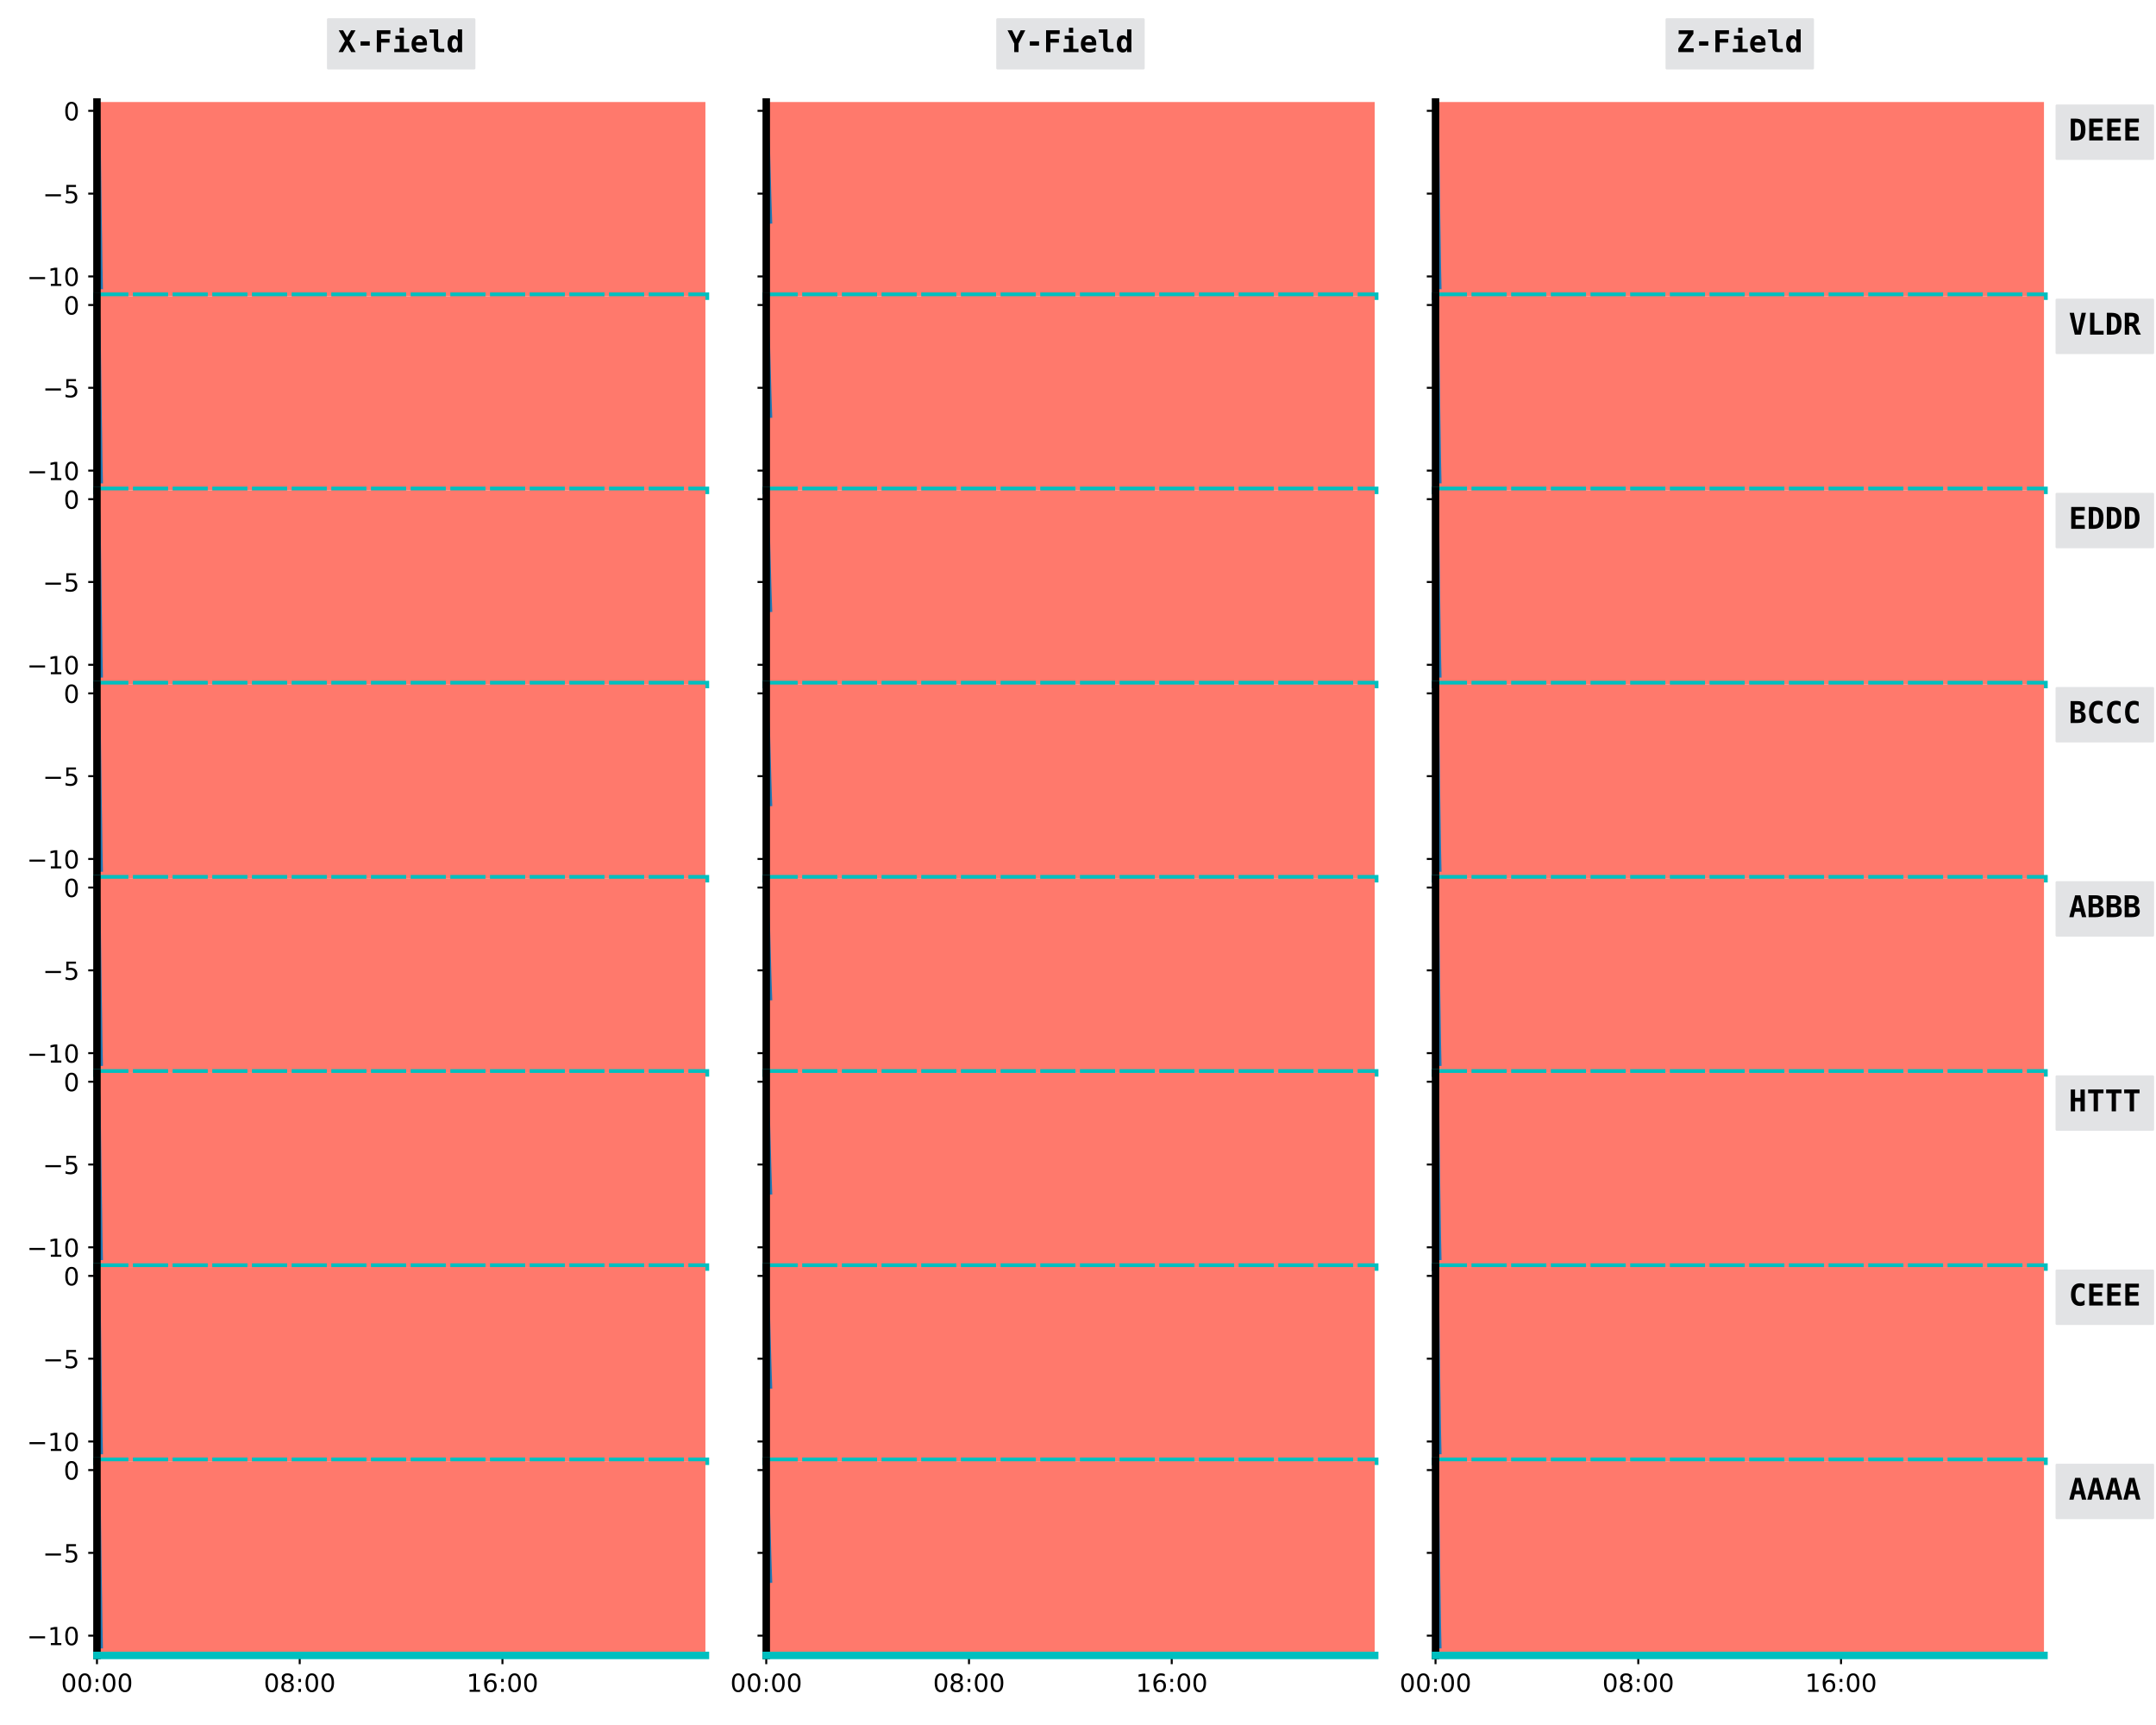 <?xml version="1.0" encoding="utf-8" standalone="no"?>
<!DOCTYPE svg PUBLIC "-//W3C//DTD SVG 1.1//EN"
  "http://www.w3.org/Graphics/SVG/1.1/DTD/svg11.dtd">
<!-- Created with matplotlib (https://matplotlib.org/) -->
<svg height="691.2pt" version="1.1" viewBox="0 0 864 691.2" width="864pt" xmlns="http://www.w3.org/2000/svg" xmlns:xlink="http://www.w3.org/1999/xlink">
 <defs>
  <style type="text/css">
*{stroke-linecap:butt;stroke-linejoin:round;}
  </style>
 </defs>
 <g id="figure_1">
  <g id="patch_1">
   <path d="M 0 691.2 
L 864 691.2 
L 864 0 
L 0 0 
z
" style="fill:#ffffff;"/>
  </g>
  <g id="axes_1">
   <g id="patch_2">
    <path d="M 38.86 118.685 
L 282.687 118.685 
L 282.687 40.88 
L 38.86 40.88 
z
" style="fill:#ff796c;"/>
   </g>
   <g id="matplotlib.axis_1">
    <g id="xtick_1">
     <g id="line2d_1">
      <defs>
       <path d="M 0 0 
L 0 3.5 
" id="me76613491c" style="stroke:#000000;stroke-width:0.8;"/>
      </defs>
      <g>
       <use style="stroke:#000000;stroke-width:0.8;" x="38.86" xlink:href="#me76613491c" y="118.685"/>
      </g>
     </g>
    </g>
    <g id="xtick_2">
     <g id="line2d_2">
      <g>
       <use style="stroke:#000000;stroke-width:0.8;" x="120.107" xlink:href="#me76613491c" y="118.685"/>
      </g>
     </g>
    </g>
    <g id="xtick_3">
     <g id="line2d_3">
      <g>
       <use style="stroke:#000000;stroke-width:0.8;" x="201.355" xlink:href="#me76613491c" y="118.685"/>
      </g>
     </g>
    </g>
   </g>
   <g id="matplotlib.axis_2">
    <g id="ytick_1">
     <g id="line2d_4">
      <defs>
       <path d="M 0 0 
L -3.5 0 
" id="m977d378c44" style="stroke:#000000;stroke-width:0.8;"/>
      </defs>
      <g>
       <use style="stroke:#000000;stroke-width:0.8;" x="38.86" xlink:href="#m977d378c44" y="110.769"/>
      </g>
     </g>
     <g id="text_1">
      <!-- −10 -->
      <defs>
       <path d="M 10.594 35.5 
L 73.188 35.5 
L 73.188 27.203 
L 10.594 27.203 
z
" id="DejaVuSans-8722"/>
       <path d="M 12.406 8.297 
L 28.516 8.297 
L 28.516 63.922 
L 10.984 60.406 
L 10.984 69.391 
L 28.422 72.906 
L 38.281 72.906 
L 38.281 8.297 
L 54.391 8.297 
L 54.391 0 
L 12.406 0 
z
" id="DejaVuSans-49"/>
       <path d="M 31.781 66.406 
Q 24.172 66.406 20.328 58.906 
Q 16.5 51.422 16.5 36.375 
Q 16.5 21.391 20.328 13.891 
Q 24.172 6.391 31.781 6.391 
Q 39.453 6.391 43.281 13.891 
Q 47.125 21.391 47.125 36.375 
Q 47.125 51.422 43.281 58.906 
Q 39.453 66.406 31.781 66.406 
z
M 31.781 74.219 
Q 44.047 74.219 50.516 64.516 
Q 56.984 54.828 56.984 36.375 
Q 56.984 17.969 50.516 8.266 
Q 44.047 -1.422 31.781 -1.422 
Q 19.531 -1.422 13.062 8.266 
Q 6.594 17.969 6.594 36.375 
Q 6.594 54.828 13.062 64.516 
Q 19.531 74.219 31.781 74.219 
z
" id="DejaVuSans-48"/>
      </defs>
      <g transform="translate(10.755 114.568)scale(0.1 -0.1)">
       <use xlink:href="#DejaVuSans-8722"/>
       <use x="83.789" xlink:href="#DejaVuSans-49"/>
       <use x="147.412" xlink:href="#DejaVuSans-48"/>
      </g>
     </g>
    </g>
    <g id="ytick_2">
     <g id="line2d_5">
      <g>
       <use style="stroke:#000000;stroke-width:0.8;" x="38.86" xlink:href="#m977d378c44" y="77.593"/>
      </g>
     </g>
     <g id="text_2">
      <!-- −5 -->
      <defs>
       <path d="M 10.797 72.906 
L 49.516 72.906 
L 49.516 64.594 
L 19.828 64.594 
L 19.828 46.734 
Q 21.969 47.469 24.109 47.828 
Q 26.266 48.188 28.422 48.188 
Q 40.625 48.188 47.75 41.5 
Q 54.891 34.812 54.891 23.391 
Q 54.891 11.625 47.562 5.094 
Q 40.234 -1.422 26.906 -1.422 
Q 22.312 -1.422 17.547 -0.641 
Q 12.797 0.141 7.719 1.703 
L 7.719 11.625 
Q 12.109 9.234 16.797 8.062 
Q 21.484 6.891 26.703 6.891 
Q 35.156 6.891 40.078 11.328 
Q 45.016 15.766 45.016 23.391 
Q 45.016 31 40.078 35.438 
Q 35.156 39.891 26.703 39.891 
Q 22.75 39.891 18.812 39.016 
Q 14.891 38.141 10.797 36.281 
z
" id="DejaVuSans-53"/>
      </defs>
      <g transform="translate(17.118 81.392)scale(0.1 -0.1)">
       <use xlink:href="#DejaVuSans-8722"/>
       <use x="83.789" xlink:href="#DejaVuSans-53"/>
      </g>
     </g>
    </g>
    <g id="ytick_3">
     <g id="line2d_6">
      <g>
       <use style="stroke:#000000;stroke-width:0.8;" x="38.86" xlink:href="#m977d378c44" y="44.417"/>
      </g>
     </g>
     <g id="text_3">
      <!-- 0 -->
      <g transform="translate(25.497 48.216)scale(0.1 -0.1)">
       <use xlink:href="#DejaVuSans-48"/>
      </g>
     </g>
    </g>
   </g>
   <g id="line2d_7">
    <path clip-path="url(#p4c6c36422e)" d="M 38.945 44.417 
L 39.117 46.075 
L 39.292 47.402 
L 39.467 50.786 
L 39.639 58.218 
L 39.811 70.958 
L 39.983 84.825 
L 40.155 95.243 
L 40.327 106.987 
L 40.499 115.148 
" style="fill:none;stroke:#1f77b4;stroke-linecap:square;stroke-width:1.5;"/>
   </g>
   <g id="patch_3">
    <path d="M 38.86 118.685 
L 38.86 40.88 
" style="fill:none;stroke:#000000;stroke-linecap:square;stroke-linejoin:miter;stroke-width:3;"/>
   </g>
   <g id="patch_4">
    <path d="M 38.86 118.685 
L 282.687 118.685 
" style="fill:none;stroke:#00bfbf;stroke-dasharray:11.1,4.8;stroke-dashoffset:0;stroke-linecap:square;stroke-linejoin:miter;stroke-width:3;"/>
   </g>
   <g id="text_4">
    <g id="patch_5">
     <path d="M 131.528 27.336 
L 190.019 27.336 
L 190.019 7.802 
L 131.528 7.802 
z
" style="fill:#e2e3e5;stroke:#e2e3e5;stroke-linejoin:miter;"/>
    </g>
    <a xlink:href="http://google.com">
     <!-- X-Field -->
     <defs>
      <path d="M 58.891 0 
L 44 0 
L 30.078 24.125 
L 16.219 0 
L 1.312 0 
L 22.703 37.016 
L 1.906 72.906 
L 16.797 72.906 
L 30.078 49.703 
L 43.406 72.906 
L 58.297 72.906 
L 37.594 37.016 
z
" id="DejaVuSansMono-Bold-88"/>
      <path d="M 14.703 35.891 
L 45.516 35.891 
L 45.516 21.688 
L 14.703 21.688 
z
" id="DejaVuSansMono-Bold-45"/>
      <path d="M 54.297 60.203 
L 23.297 60.203 
L 23.297 44.484 
L 51.516 44.484 
L 51.516 31.781 
L 23.297 31.781 
L 23.297 0 
L 8.891 0 
L 8.891 72.906 
L 54.297 72.906 
z
" id="DejaVuSansMono-Bold-70"/>
      <path d="M 10.797 54.688 
L 39.109 54.688 
L 39.109 10.984 
L 56.891 10.984 
L 56.891 0 
L 6.984 0 
L 6.984 10.984 
L 24.812 10.984 
L 24.812 43.703 
L 10.797 43.703 
z
M 24.812 81.297 
L 39.109 81.297 
L 39.109 64.594 
L 24.812 64.594 
z
" id="DejaVuSansMono-Bold-105"/>
      <path d="M 53.812 2.688 
Q 48.828 0.641 43.656 -0.391 
Q 38.484 -1.422 32.719 -1.422 
Q 19 -1.422 11.75 5.922 
Q 4.5 13.281 4.5 27.094 
Q 4.5 40.484 11.469 48.234 
Q 18.453 56 30.516 56 
Q 42.672 56 49.391 48.797 
Q 56.109 41.609 56.109 28.516 
L 56.109 22.703 
L 19.047 22.703 
Q 19.094 16.266 22.844 13.078 
Q 26.609 9.906 34.078 9.906 
Q 39.016 9.906 43.797 11.328 
Q 48.578 12.75 53.812 15.828 
z
M 41.703 33.453 
Q 41.609 39.109 38.797 42.016 
Q 35.984 44.922 30.516 44.922 
Q 25.594 44.922 22.656 41.922 
Q 19.734 38.922 19.188 33.406 
z
" id="DejaVuSansMono-Bold-101"/>
      <path d="M 18.891 22.797 
L 18.891 64.984 
L 4.391 64.984 
L 4.391 75.984 
L 33.203 75.984 
L 33.203 22.797 
Q 33.203 16.359 35.203 13.672 
Q 37.203 10.984 42 10.984 
L 53.422 10.984 
L 53.422 0 
L 37.984 0 
Q 27.781 0 23.328 5.266 
Q 18.891 10.547 18.891 22.797 
z
" id="DejaVuSansMono-Bold-108"/>
      <path d="M 38.625 46.922 
L 38.625 75.984 
L 52.875 75.984 
L 52.875 0 
L 38.625 0 
L 38.625 8.109 
Q 36.328 3.375 32.688 0.969 
Q 29.047 -1.422 24.125 -1.422 
Q 14.75 -1.422 9.562 6.094 
Q 4.391 13.625 4.391 27.297 
Q 4.391 41.156 9.641 48.578 
Q 14.891 56 24.609 56 
Q 29 56 32.484 53.734 
Q 35.984 51.469 38.625 46.922 
z
M 18.703 27.203 
Q 18.703 19.281 21.328 14.781 
Q 23.969 10.297 28.609 10.297 
Q 33.25 10.297 35.938 14.781 
Q 38.625 19.281 38.625 27.203 
Q 38.625 35.109 35.938 39.594 
Q 33.25 44.094 28.609 44.094 
Q 23.969 44.094 21.328 39.594 
Q 18.703 35.109 18.703 27.203 
z
" id="DejaVuSansMono-Bold-100"/>
     </defs>
     <g transform="translate(135.488 20.88)scale(0.12 -0.12)">
      <use xlink:href="#DejaVuSansMono-Bold-88"/>
      <use x="60.205" xlink:href="#DejaVuSansMono-Bold-45"/>
      <use x="120.41" xlink:href="#DejaVuSansMono-Bold-70"/>
      <use x="180.615" xlink:href="#DejaVuSansMono-Bold-105"/>
      <use x="240.82" xlink:href="#DejaVuSansMono-Bold-101"/>
      <use x="301.025" xlink:href="#DejaVuSansMono-Bold-108"/>
      <use x="361.23" xlink:href="#DejaVuSansMono-Bold-100"/>
     </g>
    </a>
   </g>
  </g>
  <g id="axes_2">
   <g id="patch_6">
    <path d="M 307.07 118.685 
L 550.896 118.685 
L 550.896 40.88 
L 307.07 40.88 
z
" style="fill:#ff796c;"/>
   </g>
   <g id="matplotlib.axis_3">
    <g id="xtick_4">
     <g id="line2d_8">
      <g>
       <use style="stroke:#000000;stroke-width:0.8;" x="307.07" xlink:href="#me76613491c" y="118.685"/>
      </g>
     </g>
    </g>
    <g id="xtick_5">
     <g id="line2d_9">
      <g>
       <use style="stroke:#000000;stroke-width:0.8;" x="388.317" xlink:href="#me76613491c" y="118.685"/>
      </g>
     </g>
    </g>
    <g id="xtick_6">
     <g id="line2d_10">
      <g>
       <use style="stroke:#000000;stroke-width:0.8;" x="469.564" xlink:href="#me76613491c" y="118.685"/>
      </g>
     </g>
    </g>
   </g>
   <g id="matplotlib.axis_4">
    <g id="ytick_4">
     <g id="line2d_11">
      <g>
       <use style="stroke:#000000;stroke-width:0.8;" x="307.07" xlink:href="#m977d378c44" y="110.769"/>
      </g>
     </g>
    </g>
    <g id="ytick_5">
     <g id="line2d_12">
      <g>
       <use style="stroke:#000000;stroke-width:0.8;" x="307.07" xlink:href="#m977d378c44" y="77.593"/>
      </g>
     </g>
    </g>
    <g id="ytick_6">
     <g id="line2d_13">
      <g>
       <use style="stroke:#000000;stroke-width:0.8;" x="307.07" xlink:href="#m977d378c44" y="44.417"/>
      </g>
     </g>
    </g>
   </g>
   <g id="line2d_14">
    <path clip-path="url(#pd3b289b468)" d="M 307.154 44.417 
L 307.326 50.521 
L 307.501 54.635 
L 307.676 57.289 
L 307.848 60.739 
L 308.02 66.446 
L 308.192 72.55 
L 308.364 78.721 
L 308.536 84.095 
L 308.709 88.873 
" style="fill:none;stroke:#1f77b4;stroke-linecap:square;stroke-width:1.5;"/>
   </g>
   <g id="patch_7">
    <path d="M 307.07 118.685 
L 307.07 40.88 
" style="fill:none;stroke:#000000;stroke-linecap:square;stroke-linejoin:miter;stroke-width:3;"/>
   </g>
   <g id="patch_8">
    <path d="M 307.07 118.685 
L 550.896 118.685 
" style="fill:none;stroke:#00bfbf;stroke-dasharray:11.1,4.8;stroke-dashoffset:0;stroke-linecap:square;stroke-linejoin:miter;stroke-width:3;"/>
   </g>
   <g id="text_5">
    <g id="patch_9">
     <path d="M 399.738 27.336 
L 458.228 27.336 
L 458.228 7.802 
L 399.738 7.802 
z
" style="fill:#e2e3e5;stroke:#e2e3e5;stroke-linejoin:miter;"/>
    </g>
    <a xlink:href="http://google.com">
     <!-- Y-Field -->
     <defs>
      <path d="M 0.391 72.906 
L 15.922 72.906 
L 30.078 43.609 
L 44.281 72.906 
L 59.812 72.906 
L 37.312 28.719 
L 37.312 0 
L 22.906 0 
L 22.906 28.719 
z
" id="DejaVuSansMono-Bold-89"/>
     </defs>
     <g transform="translate(403.698 20.88)scale(0.12 -0.12)">
      <use xlink:href="#DejaVuSansMono-Bold-89"/>
      <use x="60.205" xlink:href="#DejaVuSansMono-Bold-45"/>
      <use x="120.41" xlink:href="#DejaVuSansMono-Bold-70"/>
      <use x="180.615" xlink:href="#DejaVuSansMono-Bold-105"/>
      <use x="240.82" xlink:href="#DejaVuSansMono-Bold-101"/>
      <use x="301.025" xlink:href="#DejaVuSansMono-Bold-108"/>
      <use x="361.23" xlink:href="#DejaVuSansMono-Bold-100"/>
     </g>
    </a>
   </g>
  </g>
  <g id="axes_3">
   <g id="patch_10">
    <path d="M 575.279 118.685 
L 819.106 118.685 
L 819.106 40.88 
L 575.279 40.88 
z
" style="fill:#ff796c;"/>
   </g>
   <g id="matplotlib.axis_5">
    <g id="xtick_7">
     <g id="line2d_15">
      <g>
       <use style="stroke:#000000;stroke-width:0.8;" x="575.279" xlink:href="#me76613491c" y="118.685"/>
      </g>
     </g>
    </g>
    <g id="xtick_8">
     <g id="line2d_16">
      <g>
       <use style="stroke:#000000;stroke-width:0.8;" x="656.526" xlink:href="#me76613491c" y="118.685"/>
      </g>
     </g>
    </g>
    <g id="xtick_9">
     <g id="line2d_17">
      <g>
       <use style="stroke:#000000;stroke-width:0.8;" x="737.774" xlink:href="#me76613491c" y="118.685"/>
      </g>
     </g>
    </g>
   </g>
   <g id="matplotlib.axis_6">
    <g id="ytick_7">
     <g id="line2d_18">
      <g>
       <use style="stroke:#000000;stroke-width:0.8;" x="575.279" xlink:href="#m977d378c44" y="110.769"/>
      </g>
     </g>
    </g>
    <g id="ytick_8">
     <g id="line2d_19">
      <g>
       <use style="stroke:#000000;stroke-width:0.8;" x="575.279" xlink:href="#m977d378c44" y="77.593"/>
      </g>
     </g>
    </g>
    <g id="ytick_9">
     <g id="line2d_20">
      <g>
       <use style="stroke:#000000;stroke-width:0.8;" x="575.279" xlink:href="#m977d378c44" y="44.417"/>
      </g>
     </g>
    </g>
    <g id="text_6">
     <g id="patch_11">
      <path d="M 824.24 63.575 
L 862.737 63.575 
L 862.737 42.361 
L 824.24 42.361 
z
" style="fill:#e2e3e5;stroke:#e2e3e5;stroke-linejoin:miter;"/>
     </g>
     <a xlink:href="http://google.com">
      <!-- DEEE -->
      <defs>
       <path d="M 21.094 59.906 
L 21.094 12.984 
L 25 12.984 
Q 33.5 12.984 37.109 18.328 
Q 40.719 23.688 40.719 36.531 
Q 40.719 49.266 37.109 54.578 
Q 33.5 59.906 25 59.906 
z
M 6.688 72.906 
L 22.125 72.906 
Q 39.984 72.906 47.844 64.375 
Q 55.719 55.859 55.719 36.531 
Q 55.719 17.141 47.844 8.562 
Q 39.984 0 22.125 0 
L 6.688 0 
z
" id="DejaVuSansMono-Bold-68"/>
       <path d="M 53.609 0 
L 8.203 0 
L 8.203 72.906 
L 53.609 72.906 
L 53.609 60.203 
L 22.609 60.203 
L 22.609 44.484 
L 50.688 44.484 
L 50.688 31.781 
L 22.609 31.781 
L 22.609 12.703 
L 53.609 12.703 
z
" id="DejaVuSansMono-Bold-69"/>
      </defs>
      <g transform="translate(829.04 56.28)scale(0.12 -0.12)">
       <use xlink:href="#DejaVuSansMono-Bold-68"/>
       <use x="60.205" xlink:href="#DejaVuSansMono-Bold-69"/>
       <use x="120.41" xlink:href="#DejaVuSansMono-Bold-69"/>
       <use x="180.615" xlink:href="#DejaVuSansMono-Bold-69"/>
      </g>
     </a>
    </g>
   </g>
   <g id="line2d_21">
    <path clip-path="url(#p4c99693848)" d="M 575.364 44.417 
L 575.536 46.075 
L 575.711 47.402 
L 575.886 50.786 
L 576.058 58.218 
L 576.23 70.958 
L 576.402 84.825 
L 576.574 95.243 
L 576.746 106.987 
L 576.918 115.148 
" style="fill:none;stroke:#1f77b4;stroke-linecap:square;stroke-width:1.5;"/>
   </g>
   <g id="patch_12">
    <path d="M 575.279 118.685 
L 575.279 40.88 
" style="fill:none;stroke:#000000;stroke-linecap:square;stroke-linejoin:miter;stroke-width:3;"/>
   </g>
   <g id="patch_13">
    <path d="M 575.279 118.685 
L 819.106 118.685 
" style="fill:none;stroke:#00bfbf;stroke-dasharray:11.1,4.8;stroke-dashoffset:0;stroke-linecap:square;stroke-linejoin:miter;stroke-width:3;"/>
   </g>
   <g id="text_7">
    <g id="patch_14">
     <path d="M 667.947 27.336 
L 726.438 27.336 
L 726.438 7.802 
L 667.947 7.802 
z
" style="fill:#e2e3e5;stroke:#e2e3e5;stroke-linejoin:miter;"/>
    </g>
    <a xlink:href="http://google.com">
     <!-- Z-Field -->
     <defs>
      <path d="M 6.688 72.906 
L 56 72.906 
L 56 60.984 
L 22.219 12.703 
L 56.688 12.703 
L 56.688 0 
L 5.609 0 
L 5.609 11.922 
L 38.375 60.203 
L 6.688 60.203 
z
" id="DejaVuSansMono-Bold-90"/>
     </defs>
     <g transform="translate(671.907 20.88)scale(0.12 -0.12)">
      <use xlink:href="#DejaVuSansMono-Bold-90"/>
      <use x="60.205" xlink:href="#DejaVuSansMono-Bold-45"/>
      <use x="120.41" xlink:href="#DejaVuSansMono-Bold-70"/>
      <use x="180.615" xlink:href="#DejaVuSansMono-Bold-105"/>
      <use x="240.82" xlink:href="#DejaVuSansMono-Bold-101"/>
      <use x="301.025" xlink:href="#DejaVuSansMono-Bold-108"/>
      <use x="361.23" xlink:href="#DejaVuSansMono-Bold-100"/>
     </g>
    </a>
   </g>
  </g>
  <g id="axes_4">
   <g id="patch_15">
    <path d="M 38.86 196.49 
L 282.687 196.49 
L 282.687 118.685 
L 38.86 118.685 
z
" style="fill:#ff796c;"/>
   </g>
   <g id="matplotlib.axis_7">
    <g id="xtick_10">
     <g id="line2d_22">
      <g>
       <use style="stroke:#000000;stroke-width:0.8;" x="38.86" xlink:href="#me76613491c" y="196.49"/>
      </g>
     </g>
    </g>
    <g id="xtick_11">
     <g id="line2d_23">
      <g>
       <use style="stroke:#000000;stroke-width:0.8;" x="120.107" xlink:href="#me76613491c" y="196.49"/>
      </g>
     </g>
    </g>
    <g id="xtick_12">
     <g id="line2d_24">
      <g>
       <use style="stroke:#000000;stroke-width:0.8;" x="201.355" xlink:href="#me76613491c" y="196.49"/>
      </g>
     </g>
    </g>
   </g>
   <g id="matplotlib.axis_8">
    <g id="ytick_10">
     <g id="line2d_25">
      <g>
       <use style="stroke:#000000;stroke-width:0.8;" x="38.86" xlink:href="#m977d378c44" y="188.574"/>
      </g>
     </g>
     <g id="text_8">
      <!-- −10 -->
      <g transform="translate(10.755 192.373)scale(0.1 -0.1)">
       <use xlink:href="#DejaVuSans-8722"/>
       <use x="83.789" xlink:href="#DejaVuSans-49"/>
       <use x="147.412" xlink:href="#DejaVuSans-48"/>
      </g>
     </g>
    </g>
    <g id="ytick_11">
     <g id="line2d_26">
      <g>
       <use style="stroke:#000000;stroke-width:0.8;" x="38.86" xlink:href="#m977d378c44" y="155.398"/>
      </g>
     </g>
     <g id="text_9">
      <!-- −5 -->
      <g transform="translate(17.118 159.197)scale(0.1 -0.1)">
       <use xlink:href="#DejaVuSans-8722"/>
       <use x="83.789" xlink:href="#DejaVuSans-53"/>
      </g>
     </g>
    </g>
    <g id="ytick_12">
     <g id="line2d_27">
      <g>
       <use style="stroke:#000000;stroke-width:0.8;" x="38.86" xlink:href="#m977d378c44" y="122.222"/>
      </g>
     </g>
     <g id="text_10">
      <!-- 0 -->
      <g transform="translate(25.497 126.021)scale(0.1 -0.1)">
       <use xlink:href="#DejaVuSans-48"/>
      </g>
     </g>
    </g>
   </g>
   <g id="line2d_28">
    <path clip-path="url(#pd05b92600e)" d="M 38.945 122.222 
L 39.117 123.88 
L 39.292 125.207 
L 39.467 128.591 
L 39.639 136.023 
L 39.811 148.763 
L 39.983 162.63 
L 40.155 173.048 
L 40.327 184.792 
L 40.499 192.953 
" style="fill:none;stroke:#1f77b4;stroke-linecap:square;stroke-width:1.5;"/>
   </g>
   <g id="patch_16">
    <path d="M 38.86 196.49 
L 38.86 118.685 
" style="fill:none;stroke:#000000;stroke-linecap:square;stroke-linejoin:miter;stroke-width:3;"/>
   </g>
   <g id="patch_17">
    <path d="M 38.86 196.49 
L 282.687 196.49 
" style="fill:none;stroke:#00bfbf;stroke-dasharray:11.1,4.8;stroke-dashoffset:0;stroke-linecap:square;stroke-linejoin:miter;stroke-width:3;"/>
   </g>
  </g>
  <g id="axes_5">
   <g id="patch_18">
    <path d="M 307.07 196.49 
L 550.896 196.49 
L 550.896 118.685 
L 307.07 118.685 
z
" style="fill:#ff796c;"/>
   </g>
   <g id="matplotlib.axis_9">
    <g id="xtick_13">
     <g id="line2d_29">
      <g>
       <use style="stroke:#000000;stroke-width:0.8;" x="307.07" xlink:href="#me76613491c" y="196.49"/>
      </g>
     </g>
    </g>
    <g id="xtick_14">
     <g id="line2d_30">
      <g>
       <use style="stroke:#000000;stroke-width:0.8;" x="388.317" xlink:href="#me76613491c" y="196.49"/>
      </g>
     </g>
    </g>
    <g id="xtick_15">
     <g id="line2d_31">
      <g>
       <use style="stroke:#000000;stroke-width:0.8;" x="469.564" xlink:href="#me76613491c" y="196.49"/>
      </g>
     </g>
    </g>
   </g>
   <g id="matplotlib.axis_10">
    <g id="ytick_13">
     <g id="line2d_32">
      <g>
       <use style="stroke:#000000;stroke-width:0.8;" x="307.07" xlink:href="#m977d378c44" y="188.574"/>
      </g>
     </g>
    </g>
    <g id="ytick_14">
     <g id="line2d_33">
      <g>
       <use style="stroke:#000000;stroke-width:0.8;" x="307.07" xlink:href="#m977d378c44" y="155.398"/>
      </g>
     </g>
    </g>
    <g id="ytick_15">
     <g id="line2d_34">
      <g>
       <use style="stroke:#000000;stroke-width:0.8;" x="307.07" xlink:href="#m977d378c44" y="122.222"/>
      </g>
     </g>
    </g>
   </g>
   <g id="line2d_35">
    <path clip-path="url(#p1f9b2fc9c3)" d="M 307.154 122.222 
L 307.326 128.326 
L 307.501 132.44 
L 307.676 135.094 
L 307.848 138.544 
L 308.02 144.251 
L 308.192 150.355 
L 308.364 156.526 
L 308.536 161.9 
L 308.709 166.678 
" style="fill:none;stroke:#1f77b4;stroke-linecap:square;stroke-width:1.5;"/>
   </g>
   <g id="patch_19">
    <path d="M 307.07 196.49 
L 307.07 118.685 
" style="fill:none;stroke:#000000;stroke-linecap:square;stroke-linejoin:miter;stroke-width:3;"/>
   </g>
   <g id="patch_20">
    <path d="M 307.07 196.49 
L 550.896 196.49 
" style="fill:none;stroke:#00bfbf;stroke-dasharray:11.1,4.8;stroke-dashoffset:0;stroke-linecap:square;stroke-linejoin:miter;stroke-width:3;"/>
   </g>
  </g>
  <g id="axes_6">
   <g id="patch_21">
    <path d="M 575.279 196.49 
L 819.106 196.49 
L 819.106 118.685 
L 575.279 118.685 
z
" style="fill:#ff796c;"/>
   </g>
   <g id="matplotlib.axis_11">
    <g id="xtick_16">
     <g id="line2d_36">
      <g>
       <use style="stroke:#000000;stroke-width:0.8;" x="575.279" xlink:href="#me76613491c" y="196.49"/>
      </g>
     </g>
    </g>
    <g id="xtick_17">
     <g id="line2d_37">
      <g>
       <use style="stroke:#000000;stroke-width:0.8;" x="656.526" xlink:href="#me76613491c" y="196.49"/>
      </g>
     </g>
    </g>
    <g id="xtick_18">
     <g id="line2d_38">
      <g>
       <use style="stroke:#000000;stroke-width:0.8;" x="737.774" xlink:href="#me76613491c" y="196.49"/>
      </g>
     </g>
    </g>
   </g>
   <g id="matplotlib.axis_12">
    <g id="ytick_16">
     <g id="line2d_39">
      <g>
       <use style="stroke:#000000;stroke-width:0.8;" x="575.279" xlink:href="#m977d378c44" y="188.574"/>
      </g>
     </g>
    </g>
    <g id="ytick_17">
     <g id="line2d_40">
      <g>
       <use style="stroke:#000000;stroke-width:0.8;" x="575.279" xlink:href="#m977d378c44" y="155.398"/>
      </g>
     </g>
    </g>
    <g id="ytick_18">
     <g id="line2d_41">
      <g>
       <use style="stroke:#000000;stroke-width:0.8;" x="575.279" xlink:href="#m977d378c44" y="122.222"/>
      </g>
     </g>
    </g>
    <g id="text_11">
     <g id="patch_22">
      <path d="M 824.24 141.38 
L 862.737 141.38 
L 862.737 120.166 
L 824.24 120.166 
z
" style="fill:#e2e3e5;stroke:#e2e3e5;stroke-linejoin:miter;"/>
     </g>
     <a xlink:href="http://google.com">
      <!-- VLDR -->
      <defs>
       <path d="M 30.078 12.016 
L 42.922 72.906 
L 57.422 72.906 
L 40.094 0 
L 20.125 0 
L 2.781 72.906 
L 17.281 72.906 
z
" id="DejaVuSansMono-Bold-86"/>
       <path d="M 10.984 0 
L 10.984 72.906 
L 25.391 72.906 
L 25.391 12.703 
L 56.203 12.703 
L 56.203 0 
z
" id="DejaVuSansMono-Bold-76"/>
       <path d="M 39.406 34.422 
Q 41.547 33.984 43.141 32.391 
Q 44.734 30.812 47.016 26.219 
L 60.203 0 
L 44.391 0 
L 35.594 18.406 
Q 35.203 19.188 34.578 20.562 
Q 30.719 28.812 25.484 28.812 
L 20.906 28.812 
L 20.906 0 
L 6.5 0 
L 6.5 72.906 
L 27.297 72.906 
Q 41.359 72.906 47.484 67.922 
Q 53.609 62.938 53.609 51.703 
Q 53.609 44.188 49.953 39.734 
Q 46.297 35.297 39.406 34.422 
z
M 20.906 60.797 
L 20.906 40.922 
L 27.688 40.922 
Q 33.594 40.922 36.156 43.234 
Q 38.719 45.562 38.719 50.875 
Q 38.719 56.203 36.172 58.5 
Q 33.641 60.797 27.688 60.797 
z
" id="DejaVuSansMono-Bold-82"/>
      </defs>
      <g transform="translate(829.04 134.085)scale(0.12 -0.12)">
       <use xlink:href="#DejaVuSansMono-Bold-86"/>
       <use x="60.205" xlink:href="#DejaVuSansMono-Bold-76"/>
       <use x="120.41" xlink:href="#DejaVuSansMono-Bold-68"/>
       <use x="180.615" xlink:href="#DejaVuSansMono-Bold-82"/>
      </g>
     </a>
    </g>
   </g>
   <g id="line2d_42">
    <path clip-path="url(#p3543bace4b)" d="M 575.364 122.222 
L 575.536 123.88 
L 575.711 125.207 
L 575.886 128.591 
L 576.058 136.023 
L 576.23 148.763 
L 576.402 162.63 
L 576.574 173.048 
L 576.746 184.792 
L 576.918 192.953 
" style="fill:none;stroke:#1f77b4;stroke-linecap:square;stroke-width:1.5;"/>
   </g>
   <g id="patch_23">
    <path d="M 575.279 196.49 
L 575.279 118.685 
" style="fill:none;stroke:#000000;stroke-linecap:square;stroke-linejoin:miter;stroke-width:3;"/>
   </g>
   <g id="patch_24">
    <path d="M 575.279 196.49 
L 819.106 196.49 
" style="fill:none;stroke:#00bfbf;stroke-dasharray:11.1,4.8;stroke-dashoffset:0;stroke-linecap:square;stroke-linejoin:miter;stroke-width:3;"/>
   </g>
  </g>
  <g id="axes_7">
   <g id="patch_25">
    <path d="M 38.86 274.295 
L 282.687 274.295 
L 282.687 196.49 
L 38.86 196.49 
z
" style="fill:#ff796c;"/>
   </g>
   <g id="matplotlib.axis_13">
    <g id="xtick_19">
     <g id="line2d_43">
      <g>
       <use style="stroke:#000000;stroke-width:0.8;" x="38.86" xlink:href="#me76613491c" y="274.295"/>
      </g>
     </g>
    </g>
    <g id="xtick_20">
     <g id="line2d_44">
      <g>
       <use style="stroke:#000000;stroke-width:0.8;" x="120.107" xlink:href="#me76613491c" y="274.295"/>
      </g>
     </g>
    </g>
    <g id="xtick_21">
     <g id="line2d_45">
      <g>
       <use style="stroke:#000000;stroke-width:0.8;" x="201.355" xlink:href="#me76613491c" y="274.295"/>
      </g>
     </g>
    </g>
   </g>
   <g id="matplotlib.axis_14">
    <g id="ytick_19">
     <g id="line2d_46">
      <g>
       <use style="stroke:#000000;stroke-width:0.8;" x="38.86" xlink:href="#m977d378c44" y="266.379"/>
      </g>
     </g>
     <g id="text_12">
      <!-- −10 -->
      <g transform="translate(10.755 270.178)scale(0.1 -0.1)">
       <use xlink:href="#DejaVuSans-8722"/>
       <use x="83.789" xlink:href="#DejaVuSans-49"/>
       <use x="147.412" xlink:href="#DejaVuSans-48"/>
      </g>
     </g>
    </g>
    <g id="ytick_20">
     <g id="line2d_47">
      <g>
       <use style="stroke:#000000;stroke-width:0.8;" x="38.86" xlink:href="#m977d378c44" y="233.203"/>
      </g>
     </g>
     <g id="text_13">
      <!-- −5 -->
      <g transform="translate(17.118 237.002)scale(0.1 -0.1)">
       <use xlink:href="#DejaVuSans-8722"/>
       <use x="83.789" xlink:href="#DejaVuSans-53"/>
      </g>
     </g>
    </g>
    <g id="ytick_21">
     <g id="line2d_48">
      <g>
       <use style="stroke:#000000;stroke-width:0.8;" x="38.86" xlink:href="#m977d378c44" y="200.027"/>
      </g>
     </g>
     <g id="text_14">
      <!-- 0 -->
      <g transform="translate(25.497 203.826)scale(0.1 -0.1)">
       <use xlink:href="#DejaVuSans-48"/>
      </g>
     </g>
    </g>
   </g>
   <g id="line2d_49">
    <path clip-path="url(#p0e6c92f896)" d="M 38.945 200.027 
L 39.117 201.685 
L 39.292 203.012 
L 39.467 206.396 
L 39.639 213.828 
L 39.811 226.568 
L 39.983 240.435 
L 40.155 250.853 
L 40.327 262.597 
L 40.499 270.758 
" style="fill:none;stroke:#1f77b4;stroke-linecap:square;stroke-width:1.5;"/>
   </g>
   <g id="patch_26">
    <path d="M 38.86 274.295 
L 38.86 196.49 
" style="fill:none;stroke:#000000;stroke-linecap:square;stroke-linejoin:miter;stroke-width:3;"/>
   </g>
   <g id="patch_27">
    <path d="M 38.86 274.295 
L 282.687 274.295 
" style="fill:none;stroke:#00bfbf;stroke-dasharray:11.1,4.8;stroke-dashoffset:0;stroke-linecap:square;stroke-linejoin:miter;stroke-width:3;"/>
   </g>
  </g>
  <g id="axes_8">
   <g id="patch_28">
    <path d="M 307.07 274.295 
L 550.896 274.295 
L 550.896 196.49 
L 307.07 196.49 
z
" style="fill:#ff796c;"/>
   </g>
   <g id="matplotlib.axis_15">
    <g id="xtick_22">
     <g id="line2d_50">
      <g>
       <use style="stroke:#000000;stroke-width:0.8;" x="307.07" xlink:href="#me76613491c" y="274.295"/>
      </g>
     </g>
    </g>
    <g id="xtick_23">
     <g id="line2d_51">
      <g>
       <use style="stroke:#000000;stroke-width:0.8;" x="388.317" xlink:href="#me76613491c" y="274.295"/>
      </g>
     </g>
    </g>
    <g id="xtick_24">
     <g id="line2d_52">
      <g>
       <use style="stroke:#000000;stroke-width:0.8;" x="469.564" xlink:href="#me76613491c" y="274.295"/>
      </g>
     </g>
    </g>
   </g>
   <g id="matplotlib.axis_16">
    <g id="ytick_22">
     <g id="line2d_53">
      <g>
       <use style="stroke:#000000;stroke-width:0.8;" x="307.07" xlink:href="#m977d378c44" y="266.379"/>
      </g>
     </g>
    </g>
    <g id="ytick_23">
     <g id="line2d_54">
      <g>
       <use style="stroke:#000000;stroke-width:0.8;" x="307.07" xlink:href="#m977d378c44" y="233.203"/>
      </g>
     </g>
    </g>
    <g id="ytick_24">
     <g id="line2d_55">
      <g>
       <use style="stroke:#000000;stroke-width:0.8;" x="307.07" xlink:href="#m977d378c44" y="200.027"/>
      </g>
     </g>
    </g>
   </g>
   <g id="line2d_56">
    <path clip-path="url(#pef9a55ac31)" d="M 307.154 200.027 
L 307.326 206.131 
L 307.501 210.245 
L 307.676 212.899 
L 307.848 216.349 
L 308.02 222.056 
L 308.192 228.16 
L 308.364 234.331 
L 308.536 239.705 
L 308.709 244.483 
" style="fill:none;stroke:#1f77b4;stroke-linecap:square;stroke-width:1.5;"/>
   </g>
   <g id="patch_29">
    <path d="M 307.07 274.295 
L 307.07 196.49 
" style="fill:none;stroke:#000000;stroke-linecap:square;stroke-linejoin:miter;stroke-width:3;"/>
   </g>
   <g id="patch_30">
    <path d="M 307.07 274.295 
L 550.896 274.295 
" style="fill:none;stroke:#00bfbf;stroke-dasharray:11.1,4.8;stroke-dashoffset:0;stroke-linecap:square;stroke-linejoin:miter;stroke-width:3;"/>
   </g>
  </g>
  <g id="axes_9">
   <g id="patch_31">
    <path d="M 575.279 274.295 
L 819.106 274.295 
L 819.106 196.49 
L 575.279 196.49 
z
" style="fill:#ff796c;"/>
   </g>
   <g id="matplotlib.axis_17">
    <g id="xtick_25">
     <g id="line2d_57">
      <g>
       <use style="stroke:#000000;stroke-width:0.8;" x="575.279" xlink:href="#me76613491c" y="274.295"/>
      </g>
     </g>
    </g>
    <g id="xtick_26">
     <g id="line2d_58">
      <g>
       <use style="stroke:#000000;stroke-width:0.8;" x="656.526" xlink:href="#me76613491c" y="274.295"/>
      </g>
     </g>
    </g>
    <g id="xtick_27">
     <g id="line2d_59">
      <g>
       <use style="stroke:#000000;stroke-width:0.8;" x="737.774" xlink:href="#me76613491c" y="274.295"/>
      </g>
     </g>
    </g>
   </g>
   <g id="matplotlib.axis_18">
    <g id="ytick_25">
     <g id="line2d_60">
      <g>
       <use style="stroke:#000000;stroke-width:0.8;" x="575.279" xlink:href="#m977d378c44" y="266.379"/>
      </g>
     </g>
    </g>
    <g id="ytick_26">
     <g id="line2d_61">
      <g>
       <use style="stroke:#000000;stroke-width:0.8;" x="575.279" xlink:href="#m977d378c44" y="233.203"/>
      </g>
     </g>
    </g>
    <g id="ytick_27">
     <g id="line2d_62">
      <g>
       <use style="stroke:#000000;stroke-width:0.8;" x="575.279" xlink:href="#m977d378c44" y="200.027"/>
      </g>
     </g>
    </g>
    <g id="text_15">
     <g id="patch_32">
      <path d="M 824.24 219.185 
L 862.737 219.185 
L 862.737 197.971 
L 824.24 197.971 
z
" style="fill:#e2e3e5;stroke:#e2e3e5;stroke-linejoin:miter;"/>
     </g>
     <a xlink:href="http://google.com">
      <!-- EDDD -->
      <g transform="translate(829.04 211.89)scale(0.12 -0.12)">
       <use xlink:href="#DejaVuSansMono-Bold-69"/>
       <use x="60.205" xlink:href="#DejaVuSansMono-Bold-68"/>
       <use x="120.41" xlink:href="#DejaVuSansMono-Bold-68"/>
       <use x="180.615" xlink:href="#DejaVuSansMono-Bold-68"/>
      </g>
     </a>
    </g>
   </g>
   <g id="line2d_63">
    <path clip-path="url(#pa93c11cd16)" d="M 575.364 200.027 
L 575.536 201.685 
L 575.711 203.012 
L 575.886 206.396 
L 576.058 213.828 
L 576.23 226.568 
L 576.402 240.435 
L 576.574 250.853 
L 576.746 262.597 
L 576.918 270.758 
" style="fill:none;stroke:#1f77b4;stroke-linecap:square;stroke-width:1.5;"/>
   </g>
   <g id="patch_33">
    <path d="M 575.279 274.295 
L 575.279 196.49 
" style="fill:none;stroke:#000000;stroke-linecap:square;stroke-linejoin:miter;stroke-width:3;"/>
   </g>
   <g id="patch_34">
    <path d="M 575.279 274.295 
L 819.106 274.295 
" style="fill:none;stroke:#00bfbf;stroke-dasharray:11.1,4.8;stroke-dashoffset:0;stroke-linecap:square;stroke-linejoin:miter;stroke-width:3;"/>
   </g>
  </g>
  <g id="axes_10">
   <g id="patch_35">
    <path d="M 38.86 352.1 
L 282.687 352.1 
L 282.687 274.295 
L 38.86 274.295 
z
" style="fill:#ff796c;"/>
   </g>
   <g id="matplotlib.axis_19">
    <g id="xtick_28">
     <g id="line2d_64">
      <g>
       <use style="stroke:#000000;stroke-width:0.8;" x="38.86" xlink:href="#me76613491c" y="352.1"/>
      </g>
     </g>
    </g>
    <g id="xtick_29">
     <g id="line2d_65">
      <g>
       <use style="stroke:#000000;stroke-width:0.8;" x="120.107" xlink:href="#me76613491c" y="352.1"/>
      </g>
     </g>
    </g>
    <g id="xtick_30">
     <g id="line2d_66">
      <g>
       <use style="stroke:#000000;stroke-width:0.8;" x="201.355" xlink:href="#me76613491c" y="352.1"/>
      </g>
     </g>
    </g>
   </g>
   <g id="matplotlib.axis_20">
    <g id="ytick_28">
     <g id="line2d_67">
      <g>
       <use style="stroke:#000000;stroke-width:0.8;" x="38.86" xlink:href="#m977d378c44" y="344.184"/>
      </g>
     </g>
     <g id="text_16">
      <!-- −10 -->
      <g transform="translate(10.755 347.983)scale(0.1 -0.1)">
       <use xlink:href="#DejaVuSans-8722"/>
       <use x="83.789" xlink:href="#DejaVuSans-49"/>
       <use x="147.412" xlink:href="#DejaVuSans-48"/>
      </g>
     </g>
    </g>
    <g id="ytick_29">
     <g id="line2d_68">
      <g>
       <use style="stroke:#000000;stroke-width:0.8;" x="38.86" xlink:href="#m977d378c44" y="311.008"/>
      </g>
     </g>
     <g id="text_17">
      <!-- −5 -->
      <g transform="translate(17.118 314.807)scale(0.1 -0.1)">
       <use xlink:href="#DejaVuSans-8722"/>
       <use x="83.789" xlink:href="#DejaVuSans-53"/>
      </g>
     </g>
    </g>
    <g id="ytick_30">
     <g id="line2d_69">
      <g>
       <use style="stroke:#000000;stroke-width:0.8;" x="38.86" xlink:href="#m977d378c44" y="277.832"/>
      </g>
     </g>
     <g id="text_18">
      <!-- 0 -->
      <g transform="translate(25.497 281.631)scale(0.1 -0.1)">
       <use xlink:href="#DejaVuSans-48"/>
      </g>
     </g>
    </g>
   </g>
   <g id="line2d_70">
    <path clip-path="url(#p6a3df215c4)" d="M 38.945 277.832 
L 39.117 279.49 
L 39.292 280.817 
L 39.467 284.201 
L 39.639 291.633 
L 39.811 304.373 
L 39.983 318.24 
L 40.155 328.658 
L 40.327 340.402 
L 40.499 348.563 
" style="fill:none;stroke:#1f77b4;stroke-linecap:square;stroke-width:1.5;"/>
   </g>
   <g id="patch_36">
    <path d="M 38.86 352.1 
L 38.86 274.295 
" style="fill:none;stroke:#000000;stroke-linecap:square;stroke-linejoin:miter;stroke-width:3;"/>
   </g>
   <g id="patch_37">
    <path d="M 38.86 352.1 
L 282.687 352.1 
" style="fill:none;stroke:#00bfbf;stroke-dasharray:11.1,4.8;stroke-dashoffset:0;stroke-linecap:square;stroke-linejoin:miter;stroke-width:3;"/>
   </g>
  </g>
  <g id="axes_11">
   <g id="patch_38">
    <path d="M 307.07 352.1 
L 550.896 352.1 
L 550.896 274.295 
L 307.07 274.295 
z
" style="fill:#ff796c;"/>
   </g>
   <g id="matplotlib.axis_21">
    <g id="xtick_31">
     <g id="line2d_71">
      <g>
       <use style="stroke:#000000;stroke-width:0.8;" x="307.07" xlink:href="#me76613491c" y="352.1"/>
      </g>
     </g>
    </g>
    <g id="xtick_32">
     <g id="line2d_72">
      <g>
       <use style="stroke:#000000;stroke-width:0.8;" x="388.317" xlink:href="#me76613491c" y="352.1"/>
      </g>
     </g>
    </g>
    <g id="xtick_33">
     <g id="line2d_73">
      <g>
       <use style="stroke:#000000;stroke-width:0.8;" x="469.564" xlink:href="#me76613491c" y="352.1"/>
      </g>
     </g>
    </g>
   </g>
   <g id="matplotlib.axis_22">
    <g id="ytick_31">
     <g id="line2d_74">
      <g>
       <use style="stroke:#000000;stroke-width:0.8;" x="307.07" xlink:href="#m977d378c44" y="344.184"/>
      </g>
     </g>
    </g>
    <g id="ytick_32">
     <g id="line2d_75">
      <g>
       <use style="stroke:#000000;stroke-width:0.8;" x="307.07" xlink:href="#m977d378c44" y="311.008"/>
      </g>
     </g>
    </g>
    <g id="ytick_33">
     <g id="line2d_76">
      <g>
       <use style="stroke:#000000;stroke-width:0.8;" x="307.07" xlink:href="#m977d378c44" y="277.832"/>
      </g>
     </g>
    </g>
   </g>
   <g id="line2d_77">
    <path clip-path="url(#p7b79b9da0f)" d="M 307.154 277.832 
L 307.326 283.936 
L 307.501 288.05 
L 307.676 290.704 
L 307.848 294.154 
L 308.02 299.861 
L 308.192 305.965 
L 308.364 312.136 
L 308.536 317.51 
L 308.709 322.288 
" style="fill:none;stroke:#1f77b4;stroke-linecap:square;stroke-width:1.5;"/>
   </g>
   <g id="patch_39">
    <path d="M 307.07 352.1 
L 307.07 274.295 
" style="fill:none;stroke:#000000;stroke-linecap:square;stroke-linejoin:miter;stroke-width:3;"/>
   </g>
   <g id="patch_40">
    <path d="M 307.07 352.1 
L 550.896 352.1 
" style="fill:none;stroke:#00bfbf;stroke-dasharray:11.1,4.8;stroke-dashoffset:0;stroke-linecap:square;stroke-linejoin:miter;stroke-width:3;"/>
   </g>
  </g>
  <g id="axes_12">
   <g id="patch_41">
    <path d="M 575.279 352.1 
L 819.106 352.1 
L 819.106 274.295 
L 575.279 274.295 
z
" style="fill:#ff796c;"/>
   </g>
   <g id="matplotlib.axis_23">
    <g id="xtick_34">
     <g id="line2d_78">
      <g>
       <use style="stroke:#000000;stroke-width:0.8;" x="575.279" xlink:href="#me76613491c" y="352.1"/>
      </g>
     </g>
    </g>
    <g id="xtick_35">
     <g id="line2d_79">
      <g>
       <use style="stroke:#000000;stroke-width:0.8;" x="656.526" xlink:href="#me76613491c" y="352.1"/>
      </g>
     </g>
    </g>
    <g id="xtick_36">
     <g id="line2d_80">
      <g>
       <use style="stroke:#000000;stroke-width:0.8;" x="737.774" xlink:href="#me76613491c" y="352.1"/>
      </g>
     </g>
    </g>
   </g>
   <g id="matplotlib.axis_24">
    <g id="ytick_34">
     <g id="line2d_81">
      <g>
       <use style="stroke:#000000;stroke-width:0.8;" x="575.279" xlink:href="#m977d378c44" y="344.184"/>
      </g>
     </g>
    </g>
    <g id="ytick_35">
     <g id="line2d_82">
      <g>
       <use style="stroke:#000000;stroke-width:0.8;" x="575.279" xlink:href="#m977d378c44" y="311.008"/>
      </g>
     </g>
    </g>
    <g id="ytick_36">
     <g id="line2d_83">
      <g>
       <use style="stroke:#000000;stroke-width:0.8;" x="575.279" xlink:href="#m977d378c44" y="277.832"/>
      </g>
     </g>
    </g>
    <g id="text_19">
     <g id="patch_42">
      <path d="M 824.24 296.99 
L 862.737 296.99 
L 862.737 275.776 
L 824.24 275.776 
z
" style="fill:#e2e3e5;stroke:#e2e3e5;stroke-linejoin:miter;"/>
     </g>
     <a xlink:href="http://google.com">
      <!-- BCCC -->
      <defs>
       <path d="M 20.016 33.109 
L 20.016 11.531 
L 29.594 11.531 
Q 36.469 11.531 39.234 13.875 
Q 42 16.219 42 22.016 
Q 42 27.938 39.109 30.516 
Q 36.234 33.109 29.594 33.109 
z
M 20.016 61.531 
L 20.016 44.578 
L 29.594 44.578 
Q 35.062 44.578 37.375 46.531 
Q 39.703 48.484 39.703 52.984 
Q 39.703 57.469 37.328 59.5 
Q 34.969 61.531 29.594 61.531 
z
M 6.109 73 
L 29.594 73 
Q 41.75 73 47.875 68.375 
Q 54 63.766 54 54.594 
Q 54 47.562 50.391 43.609 
Q 46.781 39.656 39.797 39.016 
Q 48.141 38.188 52.359 33.391 
Q 56.594 28.609 56.594 20.016 
Q 56.594 9.469 50.234 4.734 
Q 43.891 0 29.594 0 
L 6.109 0 
z
" id="DejaVuSansMono-Bold-66"/>
       <path d="M 52.781 2.094 
Q 49.359 0.344 45.594 -0.531 
Q 41.844 -1.422 37.703 -1.422 
Q 22.953 -1.422 15.188 8.297 
Q 7.422 18.016 7.422 36.375 
Q 7.422 54.781 15.188 64.5 
Q 22.953 74.219 37.703 74.219 
Q 41.844 74.219 45.656 73.344 
Q 49.469 72.469 52.781 70.703 
L 52.781 54.688 
Q 49.078 58.109 45.578 59.688 
Q 42.094 61.281 38.375 61.281 
Q 30.469 61.281 26.438 55 
Q 22.406 48.734 22.406 36.375 
Q 22.406 24.078 26.438 17.797 
Q 30.469 11.531 38.375 11.531 
Q 42.094 11.531 45.578 13.109 
Q 49.078 14.703 52.781 18.109 
z
" id="DejaVuSansMono-Bold-67"/>
      </defs>
      <g transform="translate(829.04 289.695)scale(0.12 -0.12)">
       <use xlink:href="#DejaVuSansMono-Bold-66"/>
       <use x="60.205" xlink:href="#DejaVuSansMono-Bold-67"/>
       <use x="120.41" xlink:href="#DejaVuSansMono-Bold-67"/>
       <use x="180.615" xlink:href="#DejaVuSansMono-Bold-67"/>
      </g>
     </a>
    </g>
   </g>
   <g id="line2d_84">
    <path clip-path="url(#p2fc484c807)" d="M 575.364 277.832 
L 575.536 279.49 
L 575.711 280.817 
L 575.886 284.201 
L 576.058 291.633 
L 576.23 304.373 
L 576.402 318.24 
L 576.574 328.658 
L 576.746 340.402 
L 576.918 348.563 
" style="fill:none;stroke:#1f77b4;stroke-linecap:square;stroke-width:1.5;"/>
   </g>
   <g id="patch_43">
    <path d="M 575.279 352.1 
L 575.279 274.295 
" style="fill:none;stroke:#000000;stroke-linecap:square;stroke-linejoin:miter;stroke-width:3;"/>
   </g>
   <g id="patch_44">
    <path d="M 575.279 352.1 
L 819.106 352.1 
" style="fill:none;stroke:#00bfbf;stroke-dasharray:11.1,4.8;stroke-dashoffset:0;stroke-linecap:square;stroke-linejoin:miter;stroke-width:3;"/>
   </g>
  </g>
  <g id="axes_13">
   <g id="patch_45">
    <path d="M 38.86 429.905 
L 282.687 429.905 
L 282.687 352.1 
L 38.86 352.1 
z
" style="fill:#ff796c;"/>
   </g>
   <g id="matplotlib.axis_25">
    <g id="xtick_37">
     <g id="line2d_85">
      <g>
       <use style="stroke:#000000;stroke-width:0.8;" x="38.86" xlink:href="#me76613491c" y="429.905"/>
      </g>
     </g>
    </g>
    <g id="xtick_38">
     <g id="line2d_86">
      <g>
       <use style="stroke:#000000;stroke-width:0.8;" x="120.107" xlink:href="#me76613491c" y="429.905"/>
      </g>
     </g>
    </g>
    <g id="xtick_39">
     <g id="line2d_87">
      <g>
       <use style="stroke:#000000;stroke-width:0.8;" x="201.355" xlink:href="#me76613491c" y="429.905"/>
      </g>
     </g>
    </g>
   </g>
   <g id="matplotlib.axis_26">
    <g id="ytick_37">
     <g id="line2d_88">
      <g>
       <use style="stroke:#000000;stroke-width:0.8;" x="38.86" xlink:href="#m977d378c44" y="421.989"/>
      </g>
     </g>
     <g id="text_20">
      <!-- −10 -->
      <g transform="translate(10.755 425.788)scale(0.1 -0.1)">
       <use xlink:href="#DejaVuSans-8722"/>
       <use x="83.789" xlink:href="#DejaVuSans-49"/>
       <use x="147.412" xlink:href="#DejaVuSans-48"/>
      </g>
     </g>
    </g>
    <g id="ytick_38">
     <g id="line2d_89">
      <g>
       <use style="stroke:#000000;stroke-width:0.8;" x="38.86" xlink:href="#m977d378c44" y="388.813"/>
      </g>
     </g>
     <g id="text_21">
      <!-- −5 -->
      <g transform="translate(17.118 392.612)scale(0.1 -0.1)">
       <use xlink:href="#DejaVuSans-8722"/>
       <use x="83.789" xlink:href="#DejaVuSans-53"/>
      </g>
     </g>
    </g>
    <g id="ytick_39">
     <g id="line2d_90">
      <g>
       <use style="stroke:#000000;stroke-width:0.8;" x="38.86" xlink:href="#m977d378c44" y="355.637"/>
      </g>
     </g>
     <g id="text_22">
      <!-- 0 -->
      <g transform="translate(25.497 359.436)scale(0.1 -0.1)">
       <use xlink:href="#DejaVuSans-48"/>
      </g>
     </g>
    </g>
   </g>
   <g id="line2d_91">
    <path clip-path="url(#p81d6b1f5ff)" d="M 38.945 355.637 
L 39.117 357.295 
L 39.292 358.622 
L 39.467 362.006 
L 39.639 369.438 
L 39.811 382.178 
L 39.983 396.045 
L 40.155 406.463 
L 40.327 418.207 
L 40.499 426.368 
" style="fill:none;stroke:#1f77b4;stroke-linecap:square;stroke-width:1.5;"/>
   </g>
   <g id="patch_46">
    <path d="M 38.86 429.905 
L 38.86 352.1 
" style="fill:none;stroke:#000000;stroke-linecap:square;stroke-linejoin:miter;stroke-width:3;"/>
   </g>
   <g id="patch_47">
    <path d="M 38.86 429.905 
L 282.687 429.905 
" style="fill:none;stroke:#00bfbf;stroke-dasharray:11.1,4.8;stroke-dashoffset:0;stroke-linecap:square;stroke-linejoin:miter;stroke-width:3;"/>
   </g>
  </g>
  <g id="axes_14">
   <g id="patch_48">
    <path d="M 307.07 429.905 
L 550.896 429.905 
L 550.896 352.1 
L 307.07 352.1 
z
" style="fill:#ff796c;"/>
   </g>
   <g id="matplotlib.axis_27">
    <g id="xtick_40">
     <g id="line2d_92">
      <g>
       <use style="stroke:#000000;stroke-width:0.8;" x="307.07" xlink:href="#me76613491c" y="429.905"/>
      </g>
     </g>
    </g>
    <g id="xtick_41">
     <g id="line2d_93">
      <g>
       <use style="stroke:#000000;stroke-width:0.8;" x="388.317" xlink:href="#me76613491c" y="429.905"/>
      </g>
     </g>
    </g>
    <g id="xtick_42">
     <g id="line2d_94">
      <g>
       <use style="stroke:#000000;stroke-width:0.8;" x="469.564" xlink:href="#me76613491c" y="429.905"/>
      </g>
     </g>
    </g>
   </g>
   <g id="matplotlib.axis_28">
    <g id="ytick_40">
     <g id="line2d_95">
      <g>
       <use style="stroke:#000000;stroke-width:0.8;" x="307.07" xlink:href="#m977d378c44" y="421.989"/>
      </g>
     </g>
    </g>
    <g id="ytick_41">
     <g id="line2d_96">
      <g>
       <use style="stroke:#000000;stroke-width:0.8;" x="307.07" xlink:href="#m977d378c44" y="388.813"/>
      </g>
     </g>
    </g>
    <g id="ytick_42">
     <g id="line2d_97">
      <g>
       <use style="stroke:#000000;stroke-width:0.8;" x="307.07" xlink:href="#m977d378c44" y="355.637"/>
      </g>
     </g>
    </g>
   </g>
   <g id="line2d_98">
    <path clip-path="url(#p07e6e7dbb9)" d="M 307.154 355.637 
L 307.326 361.741 
L 307.501 365.855 
L 307.676 368.509 
L 307.848 371.959 
L 308.02 377.666 
L 308.192 383.77 
L 308.364 389.941 
L 308.536 395.315 
L 308.709 400.093 
" style="fill:none;stroke:#1f77b4;stroke-linecap:square;stroke-width:1.5;"/>
   </g>
   <g id="patch_49">
    <path d="M 307.07 429.905 
L 307.07 352.1 
" style="fill:none;stroke:#000000;stroke-linecap:square;stroke-linejoin:miter;stroke-width:3;"/>
   </g>
   <g id="patch_50">
    <path d="M 307.07 429.905 
L 550.896 429.905 
" style="fill:none;stroke:#00bfbf;stroke-dasharray:11.1,4.8;stroke-dashoffset:0;stroke-linecap:square;stroke-linejoin:miter;stroke-width:3;"/>
   </g>
  </g>
  <g id="axes_15">
   <g id="patch_51">
    <path d="M 575.279 429.905 
L 819.106 429.905 
L 819.106 352.1 
L 575.279 352.1 
z
" style="fill:#ff796c;"/>
   </g>
   <g id="matplotlib.axis_29">
    <g id="xtick_43">
     <g id="line2d_99">
      <g>
       <use style="stroke:#000000;stroke-width:0.8;" x="575.279" xlink:href="#me76613491c" y="429.905"/>
      </g>
     </g>
    </g>
    <g id="xtick_44">
     <g id="line2d_100">
      <g>
       <use style="stroke:#000000;stroke-width:0.8;" x="656.526" xlink:href="#me76613491c" y="429.905"/>
      </g>
     </g>
    </g>
    <g id="xtick_45">
     <g id="line2d_101">
      <g>
       <use style="stroke:#000000;stroke-width:0.8;" x="737.774" xlink:href="#me76613491c" y="429.905"/>
      </g>
     </g>
    </g>
   </g>
   <g id="matplotlib.axis_30">
    <g id="ytick_43">
     <g id="line2d_102">
      <g>
       <use style="stroke:#000000;stroke-width:0.8;" x="575.279" xlink:href="#m977d378c44" y="421.989"/>
      </g>
     </g>
    </g>
    <g id="ytick_44">
     <g id="line2d_103">
      <g>
       <use style="stroke:#000000;stroke-width:0.8;" x="575.279" xlink:href="#m977d378c44" y="388.813"/>
      </g>
     </g>
    </g>
    <g id="ytick_45">
     <g id="line2d_104">
      <g>
       <use style="stroke:#000000;stroke-width:0.8;" x="575.279" xlink:href="#m977d378c44" y="355.637"/>
      </g>
     </g>
    </g>
    <g id="text_23">
     <g id="patch_52">
      <path d="M 824.24 374.795 
L 862.737 374.795 
L 862.737 353.581 
L 824.24 353.581 
z
" style="fill:#e2e3e5;stroke:#e2e3e5;stroke-linejoin:miter;"/>
     </g>
     <a xlink:href="http://google.com">
      <!-- ABBB -->
      <defs>
       <path d="M 30.078 59.719 
L 23.297 29.891 
L 36.922 29.891 
z
M 21.297 72.906 
L 38.922 72.906 
L 58.594 0 
L 44.188 0 
L 39.703 18.016 
L 20.406 18.016 
L 16.016 0 
L 1.609 0 
z
" id="DejaVuSansMono-Bold-65"/>
      </defs>
      <g transform="translate(829.04 367.5)scale(0.12 -0.12)">
       <use xlink:href="#DejaVuSansMono-Bold-65"/>
       <use x="60.205" xlink:href="#DejaVuSansMono-Bold-66"/>
       <use x="120.41" xlink:href="#DejaVuSansMono-Bold-66"/>
       <use x="180.615" xlink:href="#DejaVuSansMono-Bold-66"/>
      </g>
     </a>
    </g>
   </g>
   <g id="line2d_105">
    <path clip-path="url(#p238794fe15)" d="M 575.364 355.637 
L 575.536 357.295 
L 575.711 358.622 
L 575.886 362.006 
L 576.058 369.438 
L 576.23 382.178 
L 576.402 396.045 
L 576.574 406.463 
L 576.746 418.207 
L 576.918 426.368 
" style="fill:none;stroke:#1f77b4;stroke-linecap:square;stroke-width:1.5;"/>
   </g>
   <g id="patch_53">
    <path d="M 575.279 429.905 
L 575.279 352.1 
" style="fill:none;stroke:#000000;stroke-linecap:square;stroke-linejoin:miter;stroke-width:3;"/>
   </g>
   <g id="patch_54">
    <path d="M 575.279 429.905 
L 819.106 429.905 
" style="fill:none;stroke:#00bfbf;stroke-dasharray:11.1,4.8;stroke-dashoffset:0;stroke-linecap:square;stroke-linejoin:miter;stroke-width:3;"/>
   </g>
  </g>
  <g id="axes_16">
   <g id="patch_55">
    <path d="M 38.86 507.71 
L 282.687 507.71 
L 282.687 429.905 
L 38.86 429.905 
z
" style="fill:#ff796c;"/>
   </g>
   <g id="matplotlib.axis_31">
    <g id="xtick_46">
     <g id="line2d_106">
      <g>
       <use style="stroke:#000000;stroke-width:0.8;" x="38.86" xlink:href="#me76613491c" y="507.71"/>
      </g>
     </g>
    </g>
    <g id="xtick_47">
     <g id="line2d_107">
      <g>
       <use style="stroke:#000000;stroke-width:0.8;" x="120.107" xlink:href="#me76613491c" y="507.71"/>
      </g>
     </g>
    </g>
    <g id="xtick_48">
     <g id="line2d_108">
      <g>
       <use style="stroke:#000000;stroke-width:0.8;" x="201.355" xlink:href="#me76613491c" y="507.71"/>
      </g>
     </g>
    </g>
   </g>
   <g id="matplotlib.axis_32">
    <g id="ytick_46">
     <g id="line2d_109">
      <g>
       <use style="stroke:#000000;stroke-width:0.8;" x="38.86" xlink:href="#m977d378c44" y="499.794"/>
      </g>
     </g>
     <g id="text_24">
      <!-- −10 -->
      <g transform="translate(10.755 503.593)scale(0.1 -0.1)">
       <use xlink:href="#DejaVuSans-8722"/>
       <use x="83.789" xlink:href="#DejaVuSans-49"/>
       <use x="147.412" xlink:href="#DejaVuSans-48"/>
      </g>
     </g>
    </g>
    <g id="ytick_47">
     <g id="line2d_110">
      <g>
       <use style="stroke:#000000;stroke-width:0.8;" x="38.86" xlink:href="#m977d378c44" y="466.618"/>
      </g>
     </g>
     <g id="text_25">
      <!-- −5 -->
      <g transform="translate(17.118 470.417)scale(0.1 -0.1)">
       <use xlink:href="#DejaVuSans-8722"/>
       <use x="83.789" xlink:href="#DejaVuSans-53"/>
      </g>
     </g>
    </g>
    <g id="ytick_48">
     <g id="line2d_111">
      <g>
       <use style="stroke:#000000;stroke-width:0.8;" x="38.86" xlink:href="#m977d378c44" y="433.442"/>
      </g>
     </g>
     <g id="text_26">
      <!-- 0 -->
      <g transform="translate(25.497 437.241)scale(0.1 -0.1)">
       <use xlink:href="#DejaVuSans-48"/>
      </g>
     </g>
    </g>
   </g>
   <g id="line2d_112">
    <path clip-path="url(#p10448ce423)" d="M 38.945 433.442 
L 39.117 435.1 
L 39.292 436.427 
L 39.467 439.811 
L 39.639 447.243 
L 39.811 459.983 
L 39.983 473.85 
L 40.155 484.268 
L 40.327 496.012 
L 40.499 504.173 
" style="fill:none;stroke:#1f77b4;stroke-linecap:square;stroke-width:1.5;"/>
   </g>
   <g id="patch_56">
    <path d="M 38.86 507.71 
L 38.86 429.905 
" style="fill:none;stroke:#000000;stroke-linecap:square;stroke-linejoin:miter;stroke-width:3;"/>
   </g>
   <g id="patch_57">
    <path d="M 38.86 507.71 
L 282.687 507.71 
" style="fill:none;stroke:#00bfbf;stroke-dasharray:11.1,4.8;stroke-dashoffset:0;stroke-linecap:square;stroke-linejoin:miter;stroke-width:3;"/>
   </g>
  </g>
  <g id="axes_17">
   <g id="patch_58">
    <path d="M 307.07 507.71 
L 550.896 507.71 
L 550.896 429.905 
L 307.07 429.905 
z
" style="fill:#ff796c;"/>
   </g>
   <g id="matplotlib.axis_33">
    <g id="xtick_49">
     <g id="line2d_113">
      <g>
       <use style="stroke:#000000;stroke-width:0.8;" x="307.07" xlink:href="#me76613491c" y="507.71"/>
      </g>
     </g>
    </g>
    <g id="xtick_50">
     <g id="line2d_114">
      <g>
       <use style="stroke:#000000;stroke-width:0.8;" x="388.317" xlink:href="#me76613491c" y="507.71"/>
      </g>
     </g>
    </g>
    <g id="xtick_51">
     <g id="line2d_115">
      <g>
       <use style="stroke:#000000;stroke-width:0.8;" x="469.564" xlink:href="#me76613491c" y="507.71"/>
      </g>
     </g>
    </g>
   </g>
   <g id="matplotlib.axis_34">
    <g id="ytick_49">
     <g id="line2d_116">
      <g>
       <use style="stroke:#000000;stroke-width:0.8;" x="307.07" xlink:href="#m977d378c44" y="499.794"/>
      </g>
     </g>
    </g>
    <g id="ytick_50">
     <g id="line2d_117">
      <g>
       <use style="stroke:#000000;stroke-width:0.8;" x="307.07" xlink:href="#m977d378c44" y="466.618"/>
      </g>
     </g>
    </g>
    <g id="ytick_51">
     <g id="line2d_118">
      <g>
       <use style="stroke:#000000;stroke-width:0.8;" x="307.07" xlink:href="#m977d378c44" y="433.442"/>
      </g>
     </g>
    </g>
   </g>
   <g id="line2d_119">
    <path clip-path="url(#p0e3e612fca)" d="M 307.154 433.442 
L 307.326 439.546 
L 307.501 443.66 
L 307.676 446.314 
L 307.848 449.764 
L 308.02 455.471 
L 308.192 461.575 
L 308.364 467.746 
L 308.536 473.12 
L 308.709 477.898 
" style="fill:none;stroke:#1f77b4;stroke-linecap:square;stroke-width:1.5;"/>
   </g>
   <g id="patch_59">
    <path d="M 307.07 507.71 
L 307.07 429.905 
" style="fill:none;stroke:#000000;stroke-linecap:square;stroke-linejoin:miter;stroke-width:3;"/>
   </g>
   <g id="patch_60">
    <path d="M 307.07 507.71 
L 550.896 507.71 
" style="fill:none;stroke:#00bfbf;stroke-dasharray:11.1,4.8;stroke-dashoffset:0;stroke-linecap:square;stroke-linejoin:miter;stroke-width:3;"/>
   </g>
  </g>
  <g id="axes_18">
   <g id="patch_61">
    <path d="M 575.279 507.71 
L 819.106 507.71 
L 819.106 429.905 
L 575.279 429.905 
z
" style="fill:#ff796c;"/>
   </g>
   <g id="matplotlib.axis_35">
    <g id="xtick_52">
     <g id="line2d_120">
      <g>
       <use style="stroke:#000000;stroke-width:0.8;" x="575.279" xlink:href="#me76613491c" y="507.71"/>
      </g>
     </g>
    </g>
    <g id="xtick_53">
     <g id="line2d_121">
      <g>
       <use style="stroke:#000000;stroke-width:0.8;" x="656.526" xlink:href="#me76613491c" y="507.71"/>
      </g>
     </g>
    </g>
    <g id="xtick_54">
     <g id="line2d_122">
      <g>
       <use style="stroke:#000000;stroke-width:0.8;" x="737.774" xlink:href="#me76613491c" y="507.71"/>
      </g>
     </g>
    </g>
   </g>
   <g id="matplotlib.axis_36">
    <g id="ytick_52">
     <g id="line2d_123">
      <g>
       <use style="stroke:#000000;stroke-width:0.8;" x="575.279" xlink:href="#m977d378c44" y="499.794"/>
      </g>
     </g>
    </g>
    <g id="ytick_53">
     <g id="line2d_124">
      <g>
       <use style="stroke:#000000;stroke-width:0.8;" x="575.279" xlink:href="#m977d378c44" y="466.618"/>
      </g>
     </g>
    </g>
    <g id="ytick_54">
     <g id="line2d_125">
      <g>
       <use style="stroke:#000000;stroke-width:0.8;" x="575.279" xlink:href="#m977d378c44" y="433.442"/>
      </g>
     </g>
    </g>
    <g id="text_27">
     <g id="patch_62">
      <path d="M 824.24 452.6 
L 862.737 452.6 
L 862.737 431.386 
L 824.24 431.386 
z
" style="fill:#e2e3e5;stroke:#e2e3e5;stroke-linejoin:miter;"/>
     </g>
     <a xlink:href="http://google.com">
      <!-- HTTT -->
      <defs>
       <path d="M 6.688 72.906 
L 21.094 72.906 
L 21.094 45.125 
L 39.109 45.125 
L 39.109 72.906 
L 53.516 72.906 
L 53.516 0 
L 39.109 0 
L 39.109 32.422 
L 21.094 32.422 
L 21.094 0 
L 6.688 0 
z
" id="DejaVuSansMono-Bold-72"/>
       <path d="M 37.312 0 
L 22.906 0 
L 22.906 60.297 
L 4.391 60.297 
L 4.391 72.906 
L 55.812 72.906 
L 55.812 60.297 
L 37.312 60.297 
z
" id="DejaVuSansMono-Bold-84"/>
      </defs>
      <g transform="translate(829.04 445.305)scale(0.12 -0.12)">
       <use xlink:href="#DejaVuSansMono-Bold-72"/>
       <use x="60.205" xlink:href="#DejaVuSansMono-Bold-84"/>
       <use x="120.41" xlink:href="#DejaVuSansMono-Bold-84"/>
       <use x="180.615" xlink:href="#DejaVuSansMono-Bold-84"/>
      </g>
     </a>
    </g>
   </g>
   <g id="line2d_126">
    <path clip-path="url(#p17c5581e5a)" d="M 575.364 433.442 
L 575.536 435.1 
L 575.711 436.427 
L 575.886 439.811 
L 576.058 447.243 
L 576.23 459.983 
L 576.402 473.85 
L 576.574 484.268 
L 576.746 496.012 
L 576.918 504.173 
" style="fill:none;stroke:#1f77b4;stroke-linecap:square;stroke-width:1.5;"/>
   </g>
   <g id="patch_63">
    <path d="M 575.279 507.71 
L 575.279 429.905 
" style="fill:none;stroke:#000000;stroke-linecap:square;stroke-linejoin:miter;stroke-width:3;"/>
   </g>
   <g id="patch_64">
    <path d="M 575.279 507.71 
L 819.106 507.71 
" style="fill:none;stroke:#00bfbf;stroke-dasharray:11.1,4.8;stroke-dashoffset:0;stroke-linecap:square;stroke-linejoin:miter;stroke-width:3;"/>
   </g>
  </g>
  <g id="axes_19">
   <g id="patch_65">
    <path d="M 38.86 585.515 
L 282.687 585.515 
L 282.687 507.71 
L 38.86 507.71 
z
" style="fill:#ff796c;"/>
   </g>
   <g id="matplotlib.axis_37">
    <g id="xtick_55">
     <g id="line2d_127">
      <g>
       <use style="stroke:#000000;stroke-width:0.8;" x="38.86" xlink:href="#me76613491c" y="585.515"/>
      </g>
     </g>
    </g>
    <g id="xtick_56">
     <g id="line2d_128">
      <g>
       <use style="stroke:#000000;stroke-width:0.8;" x="120.107" xlink:href="#me76613491c" y="585.515"/>
      </g>
     </g>
    </g>
    <g id="xtick_57">
     <g id="line2d_129">
      <g>
       <use style="stroke:#000000;stroke-width:0.8;" x="201.355" xlink:href="#me76613491c" y="585.515"/>
      </g>
     </g>
    </g>
   </g>
   <g id="matplotlib.axis_38">
    <g id="ytick_55">
     <g id="line2d_130">
      <g>
       <use style="stroke:#000000;stroke-width:0.8;" x="38.86" xlink:href="#m977d378c44" y="577.599"/>
      </g>
     </g>
     <g id="text_28">
      <!-- −10 -->
      <g transform="translate(10.755 581.398)scale(0.1 -0.1)">
       <use xlink:href="#DejaVuSans-8722"/>
       <use x="83.789" xlink:href="#DejaVuSans-49"/>
       <use x="147.412" xlink:href="#DejaVuSans-48"/>
      </g>
     </g>
    </g>
    <g id="ytick_56">
     <g id="line2d_131">
      <g>
       <use style="stroke:#000000;stroke-width:0.8;" x="38.86" xlink:href="#m977d378c44" y="544.423"/>
      </g>
     </g>
     <g id="text_29">
      <!-- −5 -->
      <g transform="translate(17.118 548.222)scale(0.1 -0.1)">
       <use xlink:href="#DejaVuSans-8722"/>
       <use x="83.789" xlink:href="#DejaVuSans-53"/>
      </g>
     </g>
    </g>
    <g id="ytick_57">
     <g id="line2d_132">
      <g>
       <use style="stroke:#000000;stroke-width:0.8;" x="38.86" xlink:href="#m977d378c44" y="511.247"/>
      </g>
     </g>
     <g id="text_30">
      <!-- 0 -->
      <g transform="translate(25.497 515.046)scale(0.1 -0.1)">
       <use xlink:href="#DejaVuSans-48"/>
      </g>
     </g>
    </g>
   </g>
   <g id="line2d_133">
    <path clip-path="url(#pdee43446dc)" d="M 38.945 511.247 
L 39.117 512.905 
L 39.292 514.232 
L 39.467 517.616 
L 39.639 525.048 
L 39.811 537.788 
L 39.983 551.655 
L 40.155 562.073 
L 40.327 573.817 
L 40.499 581.978 
" style="fill:none;stroke:#1f77b4;stroke-linecap:square;stroke-width:1.5;"/>
   </g>
   <g id="patch_66">
    <path d="M 38.86 585.515 
L 38.86 507.71 
" style="fill:none;stroke:#000000;stroke-linecap:square;stroke-linejoin:miter;stroke-width:3;"/>
   </g>
   <g id="patch_67">
    <path d="M 38.86 585.515 
L 282.687 585.515 
" style="fill:none;stroke:#00bfbf;stroke-dasharray:11.1,4.8;stroke-dashoffset:0;stroke-linecap:square;stroke-linejoin:miter;stroke-width:3;"/>
   </g>
  </g>
  <g id="axes_20">
   <g id="patch_68">
    <path d="M 307.07 585.515 
L 550.896 585.515 
L 550.896 507.71 
L 307.07 507.71 
z
" style="fill:#ff796c;"/>
   </g>
   <g id="matplotlib.axis_39">
    <g id="xtick_58">
     <g id="line2d_134">
      <g>
       <use style="stroke:#000000;stroke-width:0.8;" x="307.07" xlink:href="#me76613491c" y="585.515"/>
      </g>
     </g>
    </g>
    <g id="xtick_59">
     <g id="line2d_135">
      <g>
       <use style="stroke:#000000;stroke-width:0.8;" x="388.317" xlink:href="#me76613491c" y="585.515"/>
      </g>
     </g>
    </g>
    <g id="xtick_60">
     <g id="line2d_136">
      <g>
       <use style="stroke:#000000;stroke-width:0.8;" x="469.564" xlink:href="#me76613491c" y="585.515"/>
      </g>
     </g>
    </g>
   </g>
   <g id="matplotlib.axis_40">
    <g id="ytick_58">
     <g id="line2d_137">
      <g>
       <use style="stroke:#000000;stroke-width:0.8;" x="307.07" xlink:href="#m977d378c44" y="577.599"/>
      </g>
     </g>
    </g>
    <g id="ytick_59">
     <g id="line2d_138">
      <g>
       <use style="stroke:#000000;stroke-width:0.8;" x="307.07" xlink:href="#m977d378c44" y="544.423"/>
      </g>
     </g>
    </g>
    <g id="ytick_60">
     <g id="line2d_139">
      <g>
       <use style="stroke:#000000;stroke-width:0.8;" x="307.07" xlink:href="#m977d378c44" y="511.247"/>
      </g>
     </g>
    </g>
   </g>
   <g id="line2d_140">
    <path clip-path="url(#p88a4df4593)" d="M 307.154 511.247 
L 307.326 517.351 
L 307.501 521.465 
L 307.676 524.119 
L 307.848 527.569 
L 308.02 533.276 
L 308.192 539.38 
L 308.364 545.551 
L 308.536 550.925 
L 308.709 555.703 
" style="fill:none;stroke:#1f77b4;stroke-linecap:square;stroke-width:1.5;"/>
   </g>
   <g id="patch_69">
    <path d="M 307.07 585.515 
L 307.07 507.71 
" style="fill:none;stroke:#000000;stroke-linecap:square;stroke-linejoin:miter;stroke-width:3;"/>
   </g>
   <g id="patch_70">
    <path d="M 307.07 585.515 
L 550.896 585.515 
" style="fill:none;stroke:#00bfbf;stroke-dasharray:11.1,4.8;stroke-dashoffset:0;stroke-linecap:square;stroke-linejoin:miter;stroke-width:3;"/>
   </g>
  </g>
  <g id="axes_21">
   <g id="patch_71">
    <path d="M 575.279 585.515 
L 819.106 585.515 
L 819.106 507.71 
L 575.279 507.71 
z
" style="fill:#ff796c;"/>
   </g>
   <g id="matplotlib.axis_41">
    <g id="xtick_61">
     <g id="line2d_141">
      <g>
       <use style="stroke:#000000;stroke-width:0.8;" x="575.279" xlink:href="#me76613491c" y="585.515"/>
      </g>
     </g>
    </g>
    <g id="xtick_62">
     <g id="line2d_142">
      <g>
       <use style="stroke:#000000;stroke-width:0.8;" x="656.526" xlink:href="#me76613491c" y="585.515"/>
      </g>
     </g>
    </g>
    <g id="xtick_63">
     <g id="line2d_143">
      <g>
       <use style="stroke:#000000;stroke-width:0.8;" x="737.774" xlink:href="#me76613491c" y="585.515"/>
      </g>
     </g>
    </g>
   </g>
   <g id="matplotlib.axis_42">
    <g id="ytick_61">
     <g id="line2d_144">
      <g>
       <use style="stroke:#000000;stroke-width:0.8;" x="575.279" xlink:href="#m977d378c44" y="577.599"/>
      </g>
     </g>
    </g>
    <g id="ytick_62">
     <g id="line2d_145">
      <g>
       <use style="stroke:#000000;stroke-width:0.8;" x="575.279" xlink:href="#m977d378c44" y="544.423"/>
      </g>
     </g>
    </g>
    <g id="ytick_63">
     <g id="line2d_146">
      <g>
       <use style="stroke:#000000;stroke-width:0.8;" x="575.279" xlink:href="#m977d378c44" y="511.247"/>
      </g>
     </g>
    </g>
    <g id="text_31">
     <g id="patch_72">
      <path d="M 824.24 530.405 
L 862.737 530.405 
L 862.737 509.191 
L 824.24 509.191 
z
" style="fill:#e2e3e5;stroke:#e2e3e5;stroke-linejoin:miter;"/>
     </g>
     <a xlink:href="http://google.com">
      <!-- CEEE -->
      <g transform="translate(829.04 523.11)scale(0.12 -0.12)">
       <use xlink:href="#DejaVuSansMono-Bold-67"/>
       <use x="60.205" xlink:href="#DejaVuSansMono-Bold-69"/>
       <use x="120.41" xlink:href="#DejaVuSansMono-Bold-69"/>
       <use x="180.615" xlink:href="#DejaVuSansMono-Bold-69"/>
      </g>
     </a>
    </g>
   </g>
   <g id="line2d_147">
    <path clip-path="url(#p6d4994a604)" d="M 575.364 511.247 
L 575.536 512.905 
L 575.711 514.232 
L 575.886 517.616 
L 576.058 525.048 
L 576.23 537.788 
L 576.402 551.655 
L 576.574 562.073 
L 576.746 573.817 
L 576.918 581.978 
" style="fill:none;stroke:#1f77b4;stroke-linecap:square;stroke-width:1.5;"/>
   </g>
   <g id="patch_73">
    <path d="M 575.279 585.515 
L 575.279 507.71 
" style="fill:none;stroke:#000000;stroke-linecap:square;stroke-linejoin:miter;stroke-width:3;"/>
   </g>
   <g id="patch_74">
    <path d="M 575.279 585.515 
L 819.106 585.515 
" style="fill:none;stroke:#00bfbf;stroke-dasharray:11.1,4.8;stroke-dashoffset:0;stroke-linecap:square;stroke-linejoin:miter;stroke-width:3;"/>
   </g>
  </g>
  <g id="axes_22">
   <g id="patch_75">
    <path d="M 38.86 663.32 
L 282.687 663.32 
L 282.687 585.515 
L 38.86 585.515 
z
" style="fill:#ff796c;"/>
   </g>
   <g id="matplotlib.axis_43">
    <g id="xtick_64">
     <g id="line2d_148">
      <g>
       <use style="stroke:#000000;stroke-width:0.8;" x="38.86" xlink:href="#me76613491c" y="663.32"/>
      </g>
     </g>
     <g id="text_32">
      <!-- 00:00 -->
      <defs>
       <path d="M 11.719 12.406 
L 22.016 12.406 
L 22.016 0 
L 11.719 0 
z
M 11.719 51.703 
L 22.016 51.703 
L 22.016 39.312 
L 11.719 39.312 
z
" id="DejaVuSans-58"/>
      </defs>
      <g transform="translate(24.451 677.918)scale(0.1 -0.1)">
       <use xlink:href="#DejaVuSans-48"/>
       <use x="63.623" xlink:href="#DejaVuSans-48"/>
       <use x="127.246" xlink:href="#DejaVuSans-58"/>
       <use x="160.938" xlink:href="#DejaVuSans-48"/>
       <use x="224.561" xlink:href="#DejaVuSans-48"/>
      </g>
     </g>
    </g>
    <g id="xtick_65">
     <g id="line2d_149">
      <g>
       <use style="stroke:#000000;stroke-width:0.8;" x="120.107" xlink:href="#me76613491c" y="663.32"/>
      </g>
     </g>
     <g id="text_33">
      <!-- 08:00 -->
      <defs>
       <path d="M 31.781 34.625 
Q 24.75 34.625 20.719 30.859 
Q 16.703 27.094 16.703 20.516 
Q 16.703 13.922 20.719 10.156 
Q 24.75 6.391 31.781 6.391 
Q 38.812 6.391 42.859 10.172 
Q 46.922 13.969 46.922 20.516 
Q 46.922 27.094 42.891 30.859 
Q 38.875 34.625 31.781 34.625 
z
M 21.922 38.812 
Q 15.578 40.375 12.031 44.719 
Q 8.5 49.078 8.5 55.328 
Q 8.5 64.062 14.719 69.141 
Q 20.953 74.219 31.781 74.219 
Q 42.672 74.219 48.875 69.141 
Q 55.078 64.062 55.078 55.328 
Q 55.078 49.078 51.531 44.719 
Q 48 40.375 41.703 38.812 
Q 48.828 37.156 52.797 32.312 
Q 56.781 27.484 56.781 20.516 
Q 56.781 9.906 50.312 4.234 
Q 43.844 -1.422 31.781 -1.422 
Q 19.734 -1.422 13.25 4.234 
Q 6.781 9.906 6.781 20.516 
Q 6.781 27.484 10.781 32.312 
Q 14.797 37.156 21.922 38.812 
z
M 18.312 54.391 
Q 18.312 48.734 21.844 45.562 
Q 25.391 42.391 31.781 42.391 
Q 38.141 42.391 41.719 45.562 
Q 45.312 48.734 45.312 54.391 
Q 45.312 60.062 41.719 63.234 
Q 38.141 66.406 31.781 66.406 
Q 25.391 66.406 21.844 63.234 
Q 18.312 60.062 18.312 54.391 
z
" id="DejaVuSans-56"/>
      </defs>
      <g transform="translate(105.698 677.918)scale(0.1 -0.1)">
       <use xlink:href="#DejaVuSans-48"/>
       <use x="63.623" xlink:href="#DejaVuSans-56"/>
       <use x="127.246" xlink:href="#DejaVuSans-58"/>
       <use x="160.938" xlink:href="#DejaVuSans-48"/>
       <use x="224.561" xlink:href="#DejaVuSans-48"/>
      </g>
     </g>
    </g>
    <g id="xtick_66">
     <g id="line2d_150">
      <g>
       <use style="stroke:#000000;stroke-width:0.8;" x="201.355" xlink:href="#me76613491c" y="663.32"/>
      </g>
     </g>
     <g id="text_34">
      <!-- 16:00 -->
      <defs>
       <path d="M 33.016 40.375 
Q 26.375 40.375 22.484 35.828 
Q 18.609 31.297 18.609 23.391 
Q 18.609 15.531 22.484 10.953 
Q 26.375 6.391 33.016 6.391 
Q 39.656 6.391 43.531 10.953 
Q 47.406 15.531 47.406 23.391 
Q 47.406 31.297 43.531 35.828 
Q 39.656 40.375 33.016 40.375 
z
M 52.594 71.297 
L 52.594 62.312 
Q 48.875 64.062 45.094 64.984 
Q 41.312 65.922 37.594 65.922 
Q 27.828 65.922 22.672 59.328 
Q 17.531 52.734 16.797 39.406 
Q 19.672 43.656 24.016 45.922 
Q 28.375 48.188 33.594 48.188 
Q 44.578 48.188 50.953 41.516 
Q 57.328 34.859 57.328 23.391 
Q 57.328 12.156 50.688 5.359 
Q 44.047 -1.422 33.016 -1.422 
Q 20.359 -1.422 13.672 8.266 
Q 6.984 17.969 6.984 36.375 
Q 6.984 53.656 15.188 63.938 
Q 23.391 74.219 37.203 74.219 
Q 40.922 74.219 44.703 73.484 
Q 48.484 72.75 52.594 71.297 
z
" id="DejaVuSans-54"/>
      </defs>
      <g transform="translate(186.945 677.918)scale(0.1 -0.1)">
       <use xlink:href="#DejaVuSans-49"/>
       <use x="63.623" xlink:href="#DejaVuSans-54"/>
       <use x="127.246" xlink:href="#DejaVuSans-58"/>
       <use x="160.938" xlink:href="#DejaVuSans-48"/>
       <use x="224.561" xlink:href="#DejaVuSans-48"/>
      </g>
     </g>
    </g>
   </g>
   <g id="matplotlib.axis_44">
    <g id="ytick_64">
     <g id="line2d_151">
      <g>
       <use style="stroke:#000000;stroke-width:0.8;" x="38.86" xlink:href="#m977d378c44" y="655.404"/>
      </g>
     </g>
     <g id="text_35">
      <!-- −10 -->
      <g transform="translate(10.755 659.203)scale(0.1 -0.1)">
       <use xlink:href="#DejaVuSans-8722"/>
       <use x="83.789" xlink:href="#DejaVuSans-49"/>
       <use x="147.412" xlink:href="#DejaVuSans-48"/>
      </g>
     </g>
    </g>
    <g id="ytick_65">
     <g id="line2d_152">
      <g>
       <use style="stroke:#000000;stroke-width:0.8;" x="38.86" xlink:href="#m977d378c44" y="622.228"/>
      </g>
     </g>
     <g id="text_36">
      <!-- −5 -->
      <g transform="translate(17.118 626.027)scale(0.1 -0.1)">
       <use xlink:href="#DejaVuSans-8722"/>
       <use x="83.789" xlink:href="#DejaVuSans-53"/>
      </g>
     </g>
    </g>
    <g id="ytick_66">
     <g id="line2d_153">
      <g>
       <use style="stroke:#000000;stroke-width:0.8;" x="38.86" xlink:href="#m977d378c44" y="589.052"/>
      </g>
     </g>
     <g id="text_37">
      <!-- 0 -->
      <g transform="translate(25.497 592.851)scale(0.1 -0.1)">
       <use xlink:href="#DejaVuSans-48"/>
      </g>
     </g>
    </g>
   </g>
   <g id="line2d_154">
    <path clip-path="url(#p049c9a1b37)" d="M 38.945 589.052 
L 39.117 590.71 
L 39.292 592.037 
L 39.467 595.421 
L 39.639 602.853 
L 39.811 615.593 
L 39.983 629.46 
L 40.155 639.878 
L 40.327 651.622 
L 40.499 659.783 
" style="fill:none;stroke:#1f77b4;stroke-linecap:square;stroke-width:1.5;"/>
   </g>
   <g id="patch_76">
    <path d="M 38.86 663.32 
L 38.86 585.515 
" style="fill:none;stroke:#000000;stroke-linecap:square;stroke-linejoin:miter;stroke-width:3;"/>
   </g>
   <g id="patch_77">
    <path d="M 38.86 663.32 
L 282.687 663.32 
" style="fill:none;stroke:#00bfbf;stroke-linecap:square;stroke-linejoin:miter;stroke-width:3;"/>
   </g>
  </g>
  <g id="axes_23">
   <g id="patch_78">
    <path d="M 307.07 663.32 
L 550.896 663.32 
L 550.896 585.515 
L 307.07 585.515 
z
" style="fill:#ff796c;"/>
   </g>
   <g id="matplotlib.axis_45">
    <g id="xtick_67">
     <g id="line2d_155">
      <g>
       <use style="stroke:#000000;stroke-width:0.8;" x="307.07" xlink:href="#me76613491c" y="663.32"/>
      </g>
     </g>
     <g id="text_38">
      <!-- 00:00 -->
      <g transform="translate(292.66 677.918)scale(0.1 -0.1)">
       <use xlink:href="#DejaVuSans-48"/>
       <use x="63.623" xlink:href="#DejaVuSans-48"/>
       <use x="127.246" xlink:href="#DejaVuSans-58"/>
       <use x="160.938" xlink:href="#DejaVuSans-48"/>
       <use x="224.561" xlink:href="#DejaVuSans-48"/>
      </g>
     </g>
    </g>
    <g id="xtick_68">
     <g id="line2d_156">
      <g>
       <use style="stroke:#000000;stroke-width:0.8;" x="388.317" xlink:href="#me76613491c" y="663.32"/>
      </g>
     </g>
     <g id="text_39">
      <!-- 08:00 -->
      <g transform="translate(373.908 677.918)scale(0.1 -0.1)">
       <use xlink:href="#DejaVuSans-48"/>
       <use x="63.623" xlink:href="#DejaVuSans-56"/>
       <use x="127.246" xlink:href="#DejaVuSans-58"/>
       <use x="160.938" xlink:href="#DejaVuSans-48"/>
       <use x="224.561" xlink:href="#DejaVuSans-48"/>
      </g>
     </g>
    </g>
    <g id="xtick_69">
     <g id="line2d_157">
      <g>
       <use style="stroke:#000000;stroke-width:0.8;" x="469.564" xlink:href="#me76613491c" y="663.32"/>
      </g>
     </g>
     <g id="text_40">
      <!-- 16:00 -->
      <g transform="translate(455.155 677.918)scale(0.1 -0.1)">
       <use xlink:href="#DejaVuSans-49"/>
       <use x="63.623" xlink:href="#DejaVuSans-54"/>
       <use x="127.246" xlink:href="#DejaVuSans-58"/>
       <use x="160.938" xlink:href="#DejaVuSans-48"/>
       <use x="224.561" xlink:href="#DejaVuSans-48"/>
      </g>
     </g>
    </g>
   </g>
   <g id="matplotlib.axis_46">
    <g id="ytick_67">
     <g id="line2d_158">
      <g>
       <use style="stroke:#000000;stroke-width:0.8;" x="307.07" xlink:href="#m977d378c44" y="655.404"/>
      </g>
     </g>
    </g>
    <g id="ytick_68">
     <g id="line2d_159">
      <g>
       <use style="stroke:#000000;stroke-width:0.8;" x="307.07" xlink:href="#m977d378c44" y="622.228"/>
      </g>
     </g>
    </g>
    <g id="ytick_69">
     <g id="line2d_160">
      <g>
       <use style="stroke:#000000;stroke-width:0.8;" x="307.07" xlink:href="#m977d378c44" y="589.052"/>
      </g>
     </g>
    </g>
   </g>
   <g id="line2d_161">
    <path clip-path="url(#p79fc28dda4)" d="M 307.154 589.052 
L 307.326 595.156 
L 307.501 599.27 
L 307.676 601.924 
L 307.848 605.374 
L 308.02 611.081 
L 308.192 617.185 
L 308.364 623.356 
L 308.536 628.73 
L 308.709 633.508 
" style="fill:none;stroke:#1f77b4;stroke-linecap:square;stroke-width:1.5;"/>
   </g>
   <g id="patch_79">
    <path d="M 307.07 663.32 
L 307.07 585.515 
" style="fill:none;stroke:#000000;stroke-linecap:square;stroke-linejoin:miter;stroke-width:3;"/>
   </g>
   <g id="patch_80">
    <path d="M 307.07 663.32 
L 550.896 663.32 
" style="fill:none;stroke:#00bfbf;stroke-linecap:square;stroke-linejoin:miter;stroke-width:3;"/>
   </g>
  </g>
  <g id="axes_24">
   <g id="patch_81">
    <path d="M 575.279 663.32 
L 819.106 663.32 
L 819.106 585.515 
L 575.279 585.515 
z
" style="fill:#ff796c;"/>
   </g>
   <g id="matplotlib.axis_47">
    <g id="xtick_70">
     <g id="line2d_162">
      <g>
       <use style="stroke:#000000;stroke-width:0.8;" x="575.279" xlink:href="#me76613491c" y="663.32"/>
      </g>
     </g>
     <g id="text_41">
      <!-- 00:00 -->
      <g transform="translate(560.87 677.918)scale(0.1 -0.1)">
       <use xlink:href="#DejaVuSans-48"/>
       <use x="63.623" xlink:href="#DejaVuSans-48"/>
       <use x="127.246" xlink:href="#DejaVuSans-58"/>
       <use x="160.938" xlink:href="#DejaVuSans-48"/>
       <use x="224.561" xlink:href="#DejaVuSans-48"/>
      </g>
     </g>
    </g>
    <g id="xtick_71">
     <g id="line2d_163">
      <g>
       <use style="stroke:#000000;stroke-width:0.8;" x="656.526" xlink:href="#me76613491c" y="663.32"/>
      </g>
     </g>
     <g id="text_42">
      <!-- 08:00 -->
      <g transform="translate(642.117 677.918)scale(0.1 -0.1)">
       <use xlink:href="#DejaVuSans-48"/>
       <use x="63.623" xlink:href="#DejaVuSans-56"/>
       <use x="127.246" xlink:href="#DejaVuSans-58"/>
       <use x="160.938" xlink:href="#DejaVuSans-48"/>
       <use x="224.561" xlink:href="#DejaVuSans-48"/>
      </g>
     </g>
    </g>
    <g id="xtick_72">
     <g id="line2d_164">
      <g>
       <use style="stroke:#000000;stroke-width:0.8;" x="737.774" xlink:href="#me76613491c" y="663.32"/>
      </g>
     </g>
     <g id="text_43">
      <!-- 16:00 -->
      <g transform="translate(723.364 677.918)scale(0.1 -0.1)">
       <use xlink:href="#DejaVuSans-49"/>
       <use x="63.623" xlink:href="#DejaVuSans-54"/>
       <use x="127.246" xlink:href="#DejaVuSans-58"/>
       <use x="160.938" xlink:href="#DejaVuSans-48"/>
       <use x="224.561" xlink:href="#DejaVuSans-48"/>
      </g>
     </g>
    </g>
   </g>
   <g id="matplotlib.axis_48">
    <g id="ytick_70">
     <g id="line2d_165">
      <g>
       <use style="stroke:#000000;stroke-width:0.8;" x="575.279" xlink:href="#m977d378c44" y="655.404"/>
      </g>
     </g>
    </g>
    <g id="ytick_71">
     <g id="line2d_166">
      <g>
       <use style="stroke:#000000;stroke-width:0.8;" x="575.279" xlink:href="#m977d378c44" y="622.228"/>
      </g>
     </g>
    </g>
    <g id="ytick_72">
     <g id="line2d_167">
      <g>
       <use style="stroke:#000000;stroke-width:0.8;" x="575.279" xlink:href="#m977d378c44" y="589.052"/>
      </g>
     </g>
    </g>
    <g id="text_44">
     <g id="patch_82">
      <path d="M 824.24 608.21 
L 862.737 608.21 
L 862.737 586.996 
L 824.24 586.996 
z
" style="fill:#e2e3e5;stroke:#e2e3e5;stroke-linejoin:miter;"/>
     </g>
     <a xlink:href="http://google.com">
      <!-- AAAA -->
      <g transform="translate(829.04 600.915)scale(0.12 -0.12)">
       <use xlink:href="#DejaVuSansMono-Bold-65"/>
       <use x="60.205" xlink:href="#DejaVuSansMono-Bold-65"/>
       <use x="120.41" xlink:href="#DejaVuSansMono-Bold-65"/>
       <use x="180.615" xlink:href="#DejaVuSansMono-Bold-65"/>
      </g>
     </a>
    </g>
   </g>
   <g id="line2d_168">
    <path clip-path="url(#paf080e234f)" d="M 575.364 589.052 
L 575.536 590.71 
L 575.711 592.037 
L 575.886 595.421 
L 576.058 602.853 
L 576.23 615.593 
L 576.402 629.46 
L 576.574 639.878 
L 576.746 651.622 
L 576.918 659.783 
" style="fill:none;stroke:#1f77b4;stroke-linecap:square;stroke-width:1.5;"/>
   </g>
   <g id="patch_83">
    <path d="M 575.279 663.32 
L 575.279 585.515 
" style="fill:none;stroke:#000000;stroke-linecap:square;stroke-linejoin:miter;stroke-width:3;"/>
   </g>
   <g id="patch_84">
    <path d="M 575.279 663.32 
L 819.106 663.32 
" style="fill:none;stroke:#00bfbf;stroke-linecap:square;stroke-linejoin:miter;stroke-width:3;"/>
   </g>
  </g>
 </g>
 <defs>
  <clipPath id="p4c6c36422e">
   <rect height="77.805" width="243.827" x="38.86" y="40.88"/>
  </clipPath>
  <clipPath id="pd3b289b468">
   <rect height="77.805" width="243.827" x="307.07" y="40.88"/>
  </clipPath>
  <clipPath id="p4c99693848">
   <rect height="77.805" width="243.827" x="575.279" y="40.88"/>
  </clipPath>
  <clipPath id="pd05b92600e">
   <rect height="77.805" width="243.827" x="38.86" y="118.685"/>
  </clipPath>
  <clipPath id="p1f9b2fc9c3">
   <rect height="77.805" width="243.827" x="307.07" y="118.685"/>
  </clipPath>
  <clipPath id="p3543bace4b">
   <rect height="77.805" width="243.827" x="575.279" y="118.685"/>
  </clipPath>
  <clipPath id="p0e6c92f896">
   <rect height="77.805" width="243.827" x="38.86" y="196.49"/>
  </clipPath>
  <clipPath id="pef9a55ac31">
   <rect height="77.805" width="243.827" x="307.07" y="196.49"/>
  </clipPath>
  <clipPath id="pa93c11cd16">
   <rect height="77.805" width="243.827" x="575.279" y="196.49"/>
  </clipPath>
  <clipPath id="p6a3df215c4">
   <rect height="77.805" width="243.827" x="38.86" y="274.295"/>
  </clipPath>
  <clipPath id="p7b79b9da0f">
   <rect height="77.805" width="243.827" x="307.07" y="274.295"/>
  </clipPath>
  <clipPath id="p2fc484c807">
   <rect height="77.805" width="243.827" x="575.279" y="274.295"/>
  </clipPath>
  <clipPath id="p81d6b1f5ff">
   <rect height="77.805" width="243.827" x="38.86" y="352.1"/>
  </clipPath>
  <clipPath id="p07e6e7dbb9">
   <rect height="77.805" width="243.827" x="307.07" y="352.1"/>
  </clipPath>
  <clipPath id="p238794fe15">
   <rect height="77.805" width="243.827" x="575.279" y="352.1"/>
  </clipPath>
  <clipPath id="p10448ce423">
   <rect height="77.805" width="243.827" x="38.86" y="429.905"/>
  </clipPath>
  <clipPath id="p0e3e612fca">
   <rect height="77.805" width="243.827" x="307.07" y="429.905"/>
  </clipPath>
  <clipPath id="p17c5581e5a">
   <rect height="77.805" width="243.827" x="575.279" y="429.905"/>
  </clipPath>
  <clipPath id="pdee43446dc">
   <rect height="77.805" width="243.827" x="38.86" y="507.71"/>
  </clipPath>
  <clipPath id="p88a4df4593">
   <rect height="77.805" width="243.827" x="307.07" y="507.71"/>
  </clipPath>
  <clipPath id="p6d4994a604">
   <rect height="77.805" width="243.827" x="575.279" y="507.71"/>
  </clipPath>
  <clipPath id="p049c9a1b37">
   <rect height="77.805" width="243.827" x="38.86" y="585.515"/>
  </clipPath>
  <clipPath id="p79fc28dda4">
   <rect height="77.805" width="243.827" x="307.07" y="585.515"/>
  </clipPath>
  <clipPath id="paf080e234f">
   <rect height="77.805" width="243.827" x="575.279" y="585.515"/>
  </clipPath>
 </defs>
</svg>
